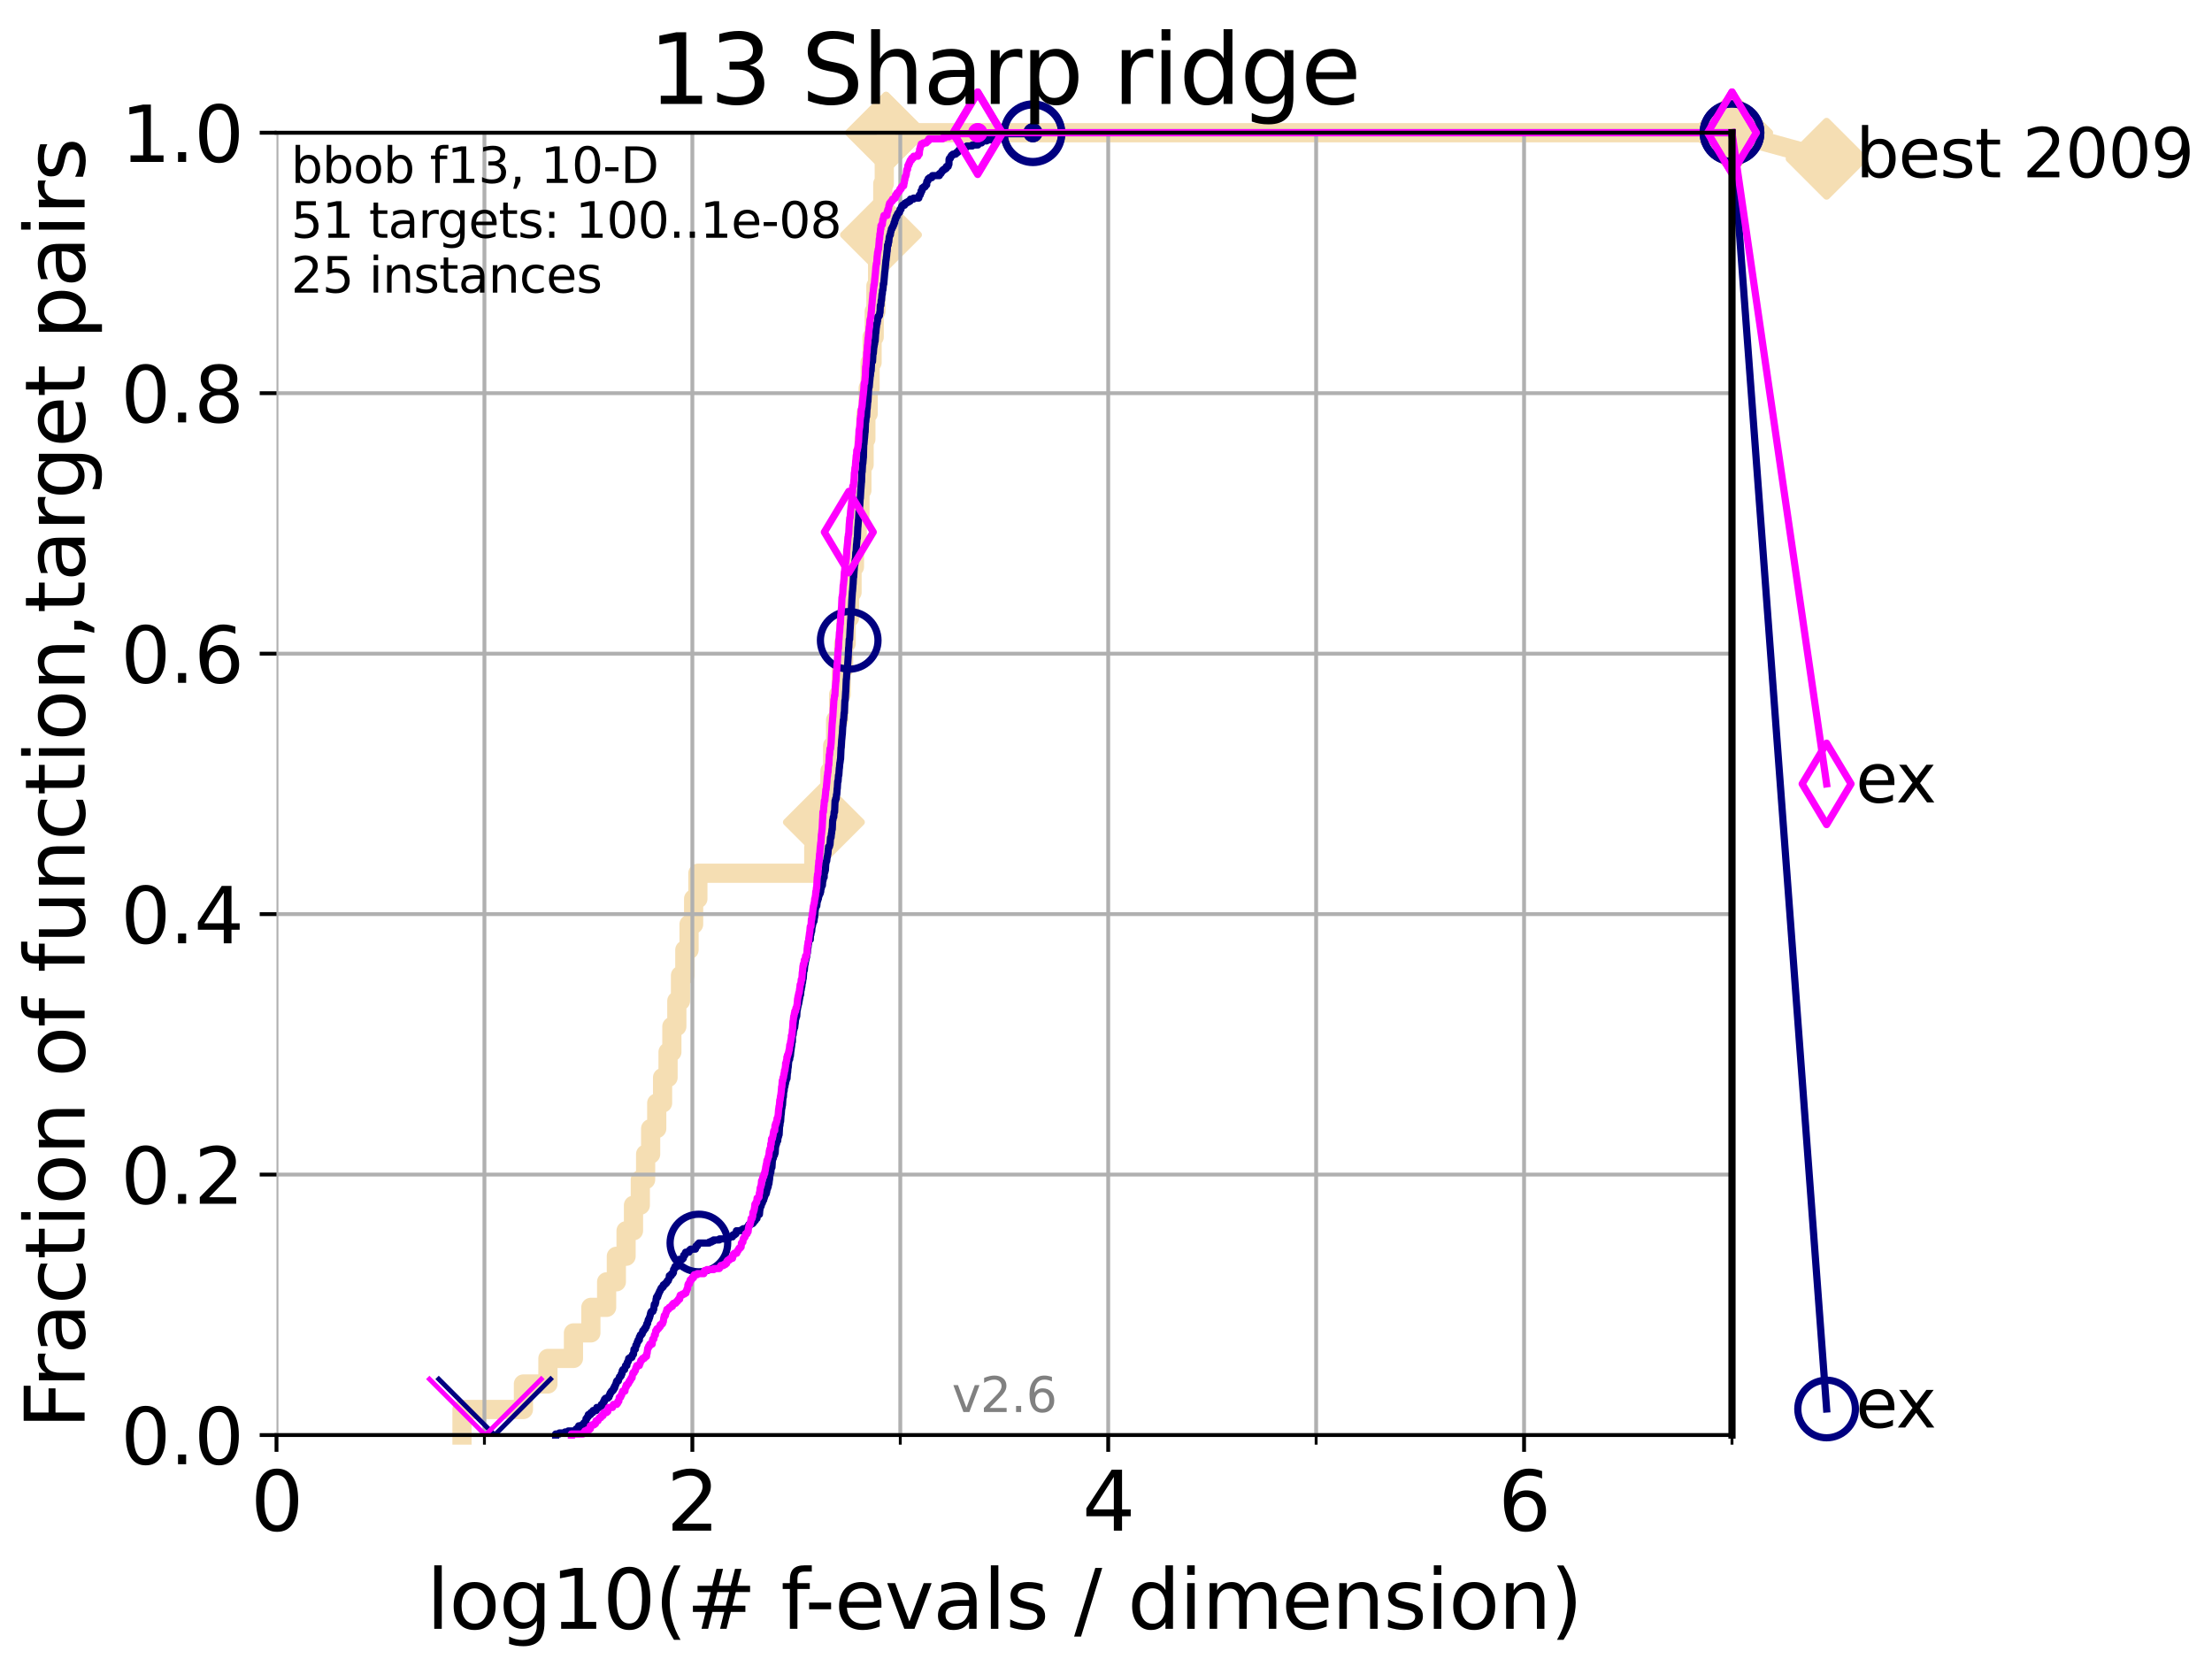 <?xml version="1.0" encoding="utf-8" standalone="no"?>
<!DOCTYPE svg PUBLIC "-//W3C//DTD SVG 1.1//EN"
  "http://www.w3.org/Graphics/SVG/1.1/DTD/svg11.dtd">
<svg xmlns:xlink="http://www.w3.org/1999/xlink" width="460.8pt" height="345.6pt" viewBox="0 0 460.8 345.6" xmlns="http://www.w3.org/2000/svg" version="1.1">
 <defs>
  <style type="text/css">*{stroke-linejoin: round; stroke-linecap: butt}</style>
 </defs>
 <g id="figure_1">
  <g id="patch_1">
   <path d="M 0 345.6 
L 460.8 345.6 
L 460.8 0 
L 0 0 
z
" style="fill: #ffffff"/>
  </g>
  <g id="axes_1">
   <g id="patch_2">
    <path d="M 57.6 298.944 
L 360.806 298.944 
L 360.806 27.648 
L 57.6 27.648 
z
" style="fill: #ffffff"/>
   </g>
   <g id="line2d_1">
    <path d="M 96.241 298.944 
L 96.241 293.624 
L 109.038 293.624 
L 109.038 288.305 
L 114.142 288.305 
L 114.142 282.985 
L 119.46 282.985 
L 119.46 277.666 
L 123.088 277.666 
L 123.088 272.346 
L 126.372 272.346 
L 126.372 267.027 
L 128.398 267.027 
L 128.398 261.707 
L 130.423 261.707 
L 130.423 256.388 
L 131.965 256.388 
L 131.965 251.068 
L 133.39 251.068 
L 133.39 245.749 
L 134.495 245.749 
L 134.495 240.429 
L 135.539 240.429 
L 135.539 235.11 
L 136.809 235.11 
L 136.809 229.79 
L 138.025 229.79 
L 138.025 224.471 
L 139.167 224.471 
L 139.167 219.151 
L 139.962 219.151 
L 139.962 213.832 
L 140.995 213.832 
L 140.995 208.512 
L 141.761 208.512 
L 141.761 203.192 
L 142.662 203.192 
L 142.662 197.873 
L 143.541 197.873 
L 143.541 192.553 
L 144.492 192.553 
L 144.492 187.234 
L 145.38 187.234 
L 145.38 181.914 
L 169.521 181.914 
L 169.521 176.595 
L 171.63 176.595 
L 171.63 171.275 
L 172.28 171.275 
L 172.28 165.956 
L 172.885 165.956 
L 172.885 160.636 
L 173.454 160.636 
L 173.454 155.317 
L 174.073 155.317 
L 174.073 149.997 
L 174.705 149.997 
L 174.705 144.678 
L 175.233 144.678 
L 175.233 139.358 
L 175.748 139.358 
L 175.748 134.039 
L 176.279 134.039 
L 176.279 128.719 
L 176.971 128.719 
L 176.971 123.4 
L 177.495 123.4 
L 177.495 118.08 
L 178.002 118.08 
L 178.002 112.76 
L 178.577 112.76 
L 178.577 107.441 
L 179.144 107.441 
L 179.144 102.121 
L 179.549 102.121 
L 179.549 96.802 
L 180.009 96.802 
L 180.009 91.482 
L 180.376 91.482 
L 180.376 86.163 
L 180.86 86.163 
L 180.86 80.843 
L 181.248 80.843 
L 181.248 75.524 
L 181.669 75.524 
L 181.669 70.204 
L 182.111 70.204 
L 182.111 64.885 
L 182.467 64.885 
L 182.467 59.565 
L 182.821 59.565 
L 182.821 54.246 
L 183.199 54.246 
L 183.199 48.926 
L 183.528 48.926 
L 183.528 43.607 
L 183.899 43.607 
L 183.899 38.287 
L 184.21 38.287 
L 184.21 32.968 
L 184.583 32.968 
L 184.583 27.648 
L 360.806 27.648 
" style="fill: none; stroke: #f5deb3; stroke-width: 4; stroke-linecap: square"/>
   </g>
   <g id="line2d_2">
    <defs>
     <path id="m1788013d2f" d="M -0 7.778 
L 7.778 0 
L 0 -7.778 
L -7.778 -0 
z
" style="stroke: #f5deb3; stroke-width: 1.5; stroke-linejoin: miter"/>
    </defs>
    <g>
     <use xlink:href="#m1788013d2f" x="171.63" y="171.275" style="fill: #f5deb3; stroke: #f5deb3; stroke-width: 1.5; stroke-linejoin: miter"/>
     <use xlink:href="#m1788013d2f" x="183.528" y="48.926" style="fill: #f5deb3; stroke: #f5deb3; stroke-width: 1.5; stroke-linejoin: miter"/>
     <use xlink:href="#m1788013d2f" x="184.583" y="27.648" style="fill: #f5deb3; stroke: #f5deb3; stroke-width: 1.5; stroke-linejoin: miter"/>
     <use xlink:href="#m1788013d2f" x="184.583" y="27.648" style="fill: #f5deb3; stroke: #f5deb3; stroke-width: 1.5; stroke-linejoin: miter"/>
     <use xlink:href="#m1788013d2f" x="360.806" y="27.648" style="fill: #f5deb3; stroke: #f5deb3; stroke-width: 1.5; stroke-linejoin: miter"/>
    </g>
   </g>
   <g id="line2d_3">
    <path style="fill: none; stroke: #f5deb3; stroke-width: 4; stroke-linecap: square"/>
    <g/>
   </g>
   <g id="line2d_4">
    <path d="M 360.806 27.648 
L 380.515 33.074 
" style="fill: none; stroke: #f5deb3; stroke-width: 4; stroke-linecap: square"/>
    <g>
     <use xlink:href="#m1788013d2f" x="360.806" y="27.648" style="fill: #f5deb3; stroke: #f5deb3; stroke-width: 1.5; stroke-linejoin: miter"/>
     <use xlink:href="#m1788013d2f" x="380.515" y="33.074" style="fill: #f5deb3; stroke: #f5deb3; stroke-width: 1.5; stroke-linejoin: miter"/>
    </g>
   </g>
   <g id="matplotlib.axis_1">
    <g id="xtick_1">
     <g id="line2d_5">
      <path d="M 57.6 298.944 
L 57.6 27.648 
" clip-path="url(#p9d45bfabcf)" style="fill: none; stroke: #b0b0b0; stroke-width: 0.8; stroke-linecap: square"/>
     </g>
     <g id="line2d_6">
      <defs>
       <path id="m926118cd92" d="M 0 0 
L 0 3.5 
" style="stroke: #000000; stroke-width: 0.8"/>
      </defs>
      <g>
       <use xlink:href="#m926118cd92" x="57.6" y="298.944" style="stroke: #000000; stroke-width: 0.8"/>
      </g>
     </g>
     <g id="text_1">
      <!-- 0 -->
      <g transform="translate(52.192 318.861)scale(0.17 -0.17)">
       <defs>
        <path id="DejaVuSans-30" d="M 2034 4250 
Q 1547 4250 1301 3770 
Q 1056 3291 1056 2328 
Q 1056 1369 1301 889 
Q 1547 409 2034 409 
Q 2525 409 2770 889 
Q 3016 1369 3016 2328 
Q 3016 3291 2770 3770 
Q 2525 4250 2034 4250 
z
M 2034 4750 
Q 2819 4750 3233 4129 
Q 3647 3509 3647 2328 
Q 3647 1150 3233 529 
Q 2819 -91 2034 -91 
Q 1250 -91 836 529 
Q 422 1150 422 2328 
Q 422 3509 836 4129 
Q 1250 4750 2034 4750 
z
" transform="scale(0.016)"/>
       </defs>
       <use xlink:href="#DejaVuSans-30"/>
      </g>
     </g>
    </g>
    <g id="xtick_2">
     <g id="line2d_7">
      <path d="M 144.23 298.944 
L 144.23 27.648 
" clip-path="url(#p9d45bfabcf)" style="fill: none; stroke: #b0b0b0; stroke-width: 0.8; stroke-linecap: square"/>
     </g>
     <g id="line2d_8">
      <g>
       <use xlink:href="#m926118cd92" x="144.23" y="298.944" style="stroke: #000000; stroke-width: 0.8"/>
      </g>
     </g>
     <g id="text_2">
      <!-- 2 -->
      <g transform="translate(138.822 318.861)scale(0.17 -0.17)">
       <defs>
        <path id="DejaVuSans-32" d="M 1228 531 
L 3431 531 
L 3431 0 
L 469 0 
L 469 531 
Q 828 903 1448 1529 
Q 2069 2156 2228 2338 
Q 2531 2678 2651 2914 
Q 2772 3150 2772 3378 
Q 2772 3750 2511 3984 
Q 2250 4219 1831 4219 
Q 1534 4219 1204 4116 
Q 875 4013 500 3803 
L 500 4441 
Q 881 4594 1212 4672 
Q 1544 4750 1819 4750 
Q 2544 4750 2975 4387 
Q 3406 4025 3406 3419 
Q 3406 3131 3298 2873 
Q 3191 2616 2906 2266 
Q 2828 2175 2409 1742 
Q 1991 1309 1228 531 
z
" transform="scale(0.016)"/>
       </defs>
       <use xlink:href="#DejaVuSans-32"/>
      </g>
     </g>
    </g>
    <g id="xtick_3">
     <g id="line2d_9">
      <path d="M 230.861 298.944 
L 230.861 27.648 
" clip-path="url(#p9d45bfabcf)" style="fill: none; stroke: #b0b0b0; stroke-width: 0.8; stroke-linecap: square"/>
     </g>
     <g id="line2d_10">
      <g>
       <use xlink:href="#m926118cd92" x="230.861" y="298.944" style="stroke: #000000; stroke-width: 0.8"/>
      </g>
     </g>
     <g id="text_3">
      <!-- 4 -->
      <g transform="translate(225.453 318.861)scale(0.17 -0.17)">
       <defs>
        <path id="DejaVuSans-34" d="M 2419 4116 
L 825 1625 
L 2419 1625 
L 2419 4116 
z
M 2253 4666 
L 3047 4666 
L 3047 1625 
L 3713 1625 
L 3713 1100 
L 3047 1100 
L 3047 0 
L 2419 0 
L 2419 1100 
L 313 1100 
L 313 1709 
L 2253 4666 
z
" transform="scale(0.016)"/>
       </defs>
       <use xlink:href="#DejaVuSans-34"/>
      </g>
     </g>
    </g>
    <g id="xtick_4">
     <g id="line2d_11">
      <path d="M 317.491 298.944 
L 317.491 27.648 
" clip-path="url(#p9d45bfabcf)" style="fill: none; stroke: #b0b0b0; stroke-width: 0.8; stroke-linecap: square"/>
     </g>
     <g id="line2d_12">
      <g>
       <use xlink:href="#m926118cd92" x="317.491" y="298.944" style="stroke: #000000; stroke-width: 0.8"/>
      </g>
     </g>
     <g id="text_4">
      <!-- 6 -->
      <g transform="translate(312.083 318.861)scale(0.17 -0.17)">
       <defs>
        <path id="DejaVuSans-36" d="M 2113 2584 
Q 1688 2584 1439 2293 
Q 1191 2003 1191 1497 
Q 1191 994 1439 701 
Q 1688 409 2113 409 
Q 2538 409 2786 701 
Q 3034 994 3034 1497 
Q 3034 2003 2786 2293 
Q 2538 2584 2113 2584 
z
M 3366 4563 
L 3366 3988 
Q 3128 4100 2886 4159 
Q 2644 4219 2406 4219 
Q 1781 4219 1451 3797 
Q 1122 3375 1075 2522 
Q 1259 2794 1537 2939 
Q 1816 3084 2150 3084 
Q 2853 3084 3261 2657 
Q 3669 2231 3669 1497 
Q 3669 778 3244 343 
Q 2819 -91 2113 -91 
Q 1303 -91 875 529 
Q 447 1150 447 2328 
Q 447 3434 972 4092 
Q 1497 4750 2381 4750 
Q 2619 4750 2861 4703 
Q 3103 4656 3366 4563 
z
" transform="scale(0.016)"/>
       </defs>
       <use xlink:href="#DejaVuSans-36"/>
      </g>
     </g>
    </g>
    <g id="xtick_5">
     <g id="line2d_13">
      <path d="M 100.915 298.944 
L 100.915 27.648 
" clip-path="url(#p9d45bfabcf)" style="fill: none; stroke: #b0b0b0; stroke-width: 0.8; stroke-linecap: square"/>
     </g>
     <g id="line2d_14">
      <defs>
       <path id="mfe2fe5b513" d="M 0 0 
L 0 2 
" style="stroke: #000000; stroke-width: 0.6"/>
      </defs>
      <g>
       <use xlink:href="#mfe2fe5b513" x="100.915" y="298.944" style="stroke: #000000; stroke-width: 0.6"/>
      </g>
     </g>
    </g>
    <g id="xtick_6">
     <g id="line2d_15">
      <path d="M 187.546 298.944 
L 187.546 27.648 
" clip-path="url(#p9d45bfabcf)" style="fill: none; stroke: #b0b0b0; stroke-width: 0.8; stroke-linecap: square"/>
     </g>
     <g id="line2d_16">
      <g>
       <use xlink:href="#mfe2fe5b513" x="187.546" y="298.944" style="stroke: #000000; stroke-width: 0.6"/>
      </g>
     </g>
    </g>
    <g id="xtick_7">
     <g id="line2d_17">
      <path d="M 274.176 298.944 
L 274.176 27.648 
" clip-path="url(#p9d45bfabcf)" style="fill: none; stroke: #b0b0b0; stroke-width: 0.8; stroke-linecap: square"/>
     </g>
     <g id="line2d_18">
      <g>
       <use xlink:href="#mfe2fe5b513" x="274.176" y="298.944" style="stroke: #000000; stroke-width: 0.6"/>
      </g>
     </g>
    </g>
    <g id="xtick_8">
     <g id="line2d_19">
      <path d="M 360.806 298.944 
L 360.806 27.648 
" clip-path="url(#p9d45bfabcf)" style="fill: none; stroke: #b0b0b0; stroke-width: 0.8; stroke-linecap: square"/>
     </g>
     <g id="line2d_20">
      <g>
       <use xlink:href="#mfe2fe5b513" x="360.806" y="298.944" style="stroke: #000000; stroke-width: 0.6"/>
      </g>
     </g>
    </g>
    <g id="text_5">
     <!-- log10(# f-evals / dimension) -->
     <g transform="translate(88.823 339.314)scale(0.17 -0.17)">
      <defs>
       <path id="DejaVuSans-6c" d="M 603 4863 
L 1178 4863 
L 1178 0 
L 603 0 
L 603 4863 
z
" transform="scale(0.016)"/>
       <path id="DejaVuSans-6f" d="M 1959 3097 
Q 1497 3097 1228 2736 
Q 959 2375 959 1747 
Q 959 1119 1226 758 
Q 1494 397 1959 397 
Q 2419 397 2687 759 
Q 2956 1122 2956 1747 
Q 2956 2369 2687 2733 
Q 2419 3097 1959 3097 
z
M 1959 3584 
Q 2709 3584 3137 3096 
Q 3566 2609 3566 1747 
Q 3566 888 3137 398 
Q 2709 -91 1959 -91 
Q 1206 -91 779 398 
Q 353 888 353 1747 
Q 353 2609 779 3096 
Q 1206 3584 1959 3584 
z
" transform="scale(0.016)"/>
       <path id="DejaVuSans-67" d="M 2906 1791 
Q 2906 2416 2648 2759 
Q 2391 3103 1925 3103 
Q 1463 3103 1205 2759 
Q 947 2416 947 1791 
Q 947 1169 1205 825 
Q 1463 481 1925 481 
Q 2391 481 2648 825 
Q 2906 1169 2906 1791 
z
M 3481 434 
Q 3481 -459 3084 -895 
Q 2688 -1331 1869 -1331 
Q 1566 -1331 1297 -1286 
Q 1028 -1241 775 -1147 
L 775 -588 
Q 1028 -725 1275 -790 
Q 1522 -856 1778 -856 
Q 2344 -856 2625 -561 
Q 2906 -266 2906 331 
L 2906 616 
Q 2728 306 2450 153 
Q 2172 0 1784 0 
Q 1141 0 747 490 
Q 353 981 353 1791 
Q 353 2603 747 3093 
Q 1141 3584 1784 3584 
Q 2172 3584 2450 3431 
Q 2728 3278 2906 2969 
L 2906 3500 
L 3481 3500 
L 3481 434 
z
" transform="scale(0.016)"/>
       <path id="DejaVuSans-31" d="M 794 531 
L 1825 531 
L 1825 4091 
L 703 3866 
L 703 4441 
L 1819 4666 
L 2450 4666 
L 2450 531 
L 3481 531 
L 3481 0 
L 794 0 
L 794 531 
z
" transform="scale(0.016)"/>
       <path id="DejaVuSans-28" d="M 1984 4856 
Q 1566 4138 1362 3434 
Q 1159 2731 1159 2009 
Q 1159 1288 1364 580 
Q 1569 -128 1984 -844 
L 1484 -844 
Q 1016 -109 783 600 
Q 550 1309 550 2009 
Q 550 2706 781 3412 
Q 1013 4119 1484 4856 
L 1984 4856 
z
" transform="scale(0.016)"/>
       <path id="DejaVuSans-23" d="M 3272 2816 
L 2363 2816 
L 2100 1772 
L 3016 1772 
L 3272 2816 
z
M 2803 4594 
L 2478 3297 
L 3391 3297 
L 3719 4594 
L 4219 4594 
L 3897 3297 
L 4872 3297 
L 4872 2816 
L 3775 2816 
L 3519 1772 
L 4513 1772 
L 4513 1294 
L 3397 1294 
L 3072 0 
L 2572 0 
L 2894 1294 
L 1978 1294 
L 1656 0 
L 1153 0 
L 1478 1294 
L 494 1294 
L 494 1772 
L 1594 1772 
L 1856 2816 
L 850 2816 
L 850 3297 
L 1978 3297 
L 2297 4594 
L 2803 4594 
z
" transform="scale(0.016)"/>
       <path id="DejaVuSans-20" transform="scale(0.016)"/>
       <path id="DejaVuSans-66" d="M 2375 4863 
L 2375 4384 
L 1825 4384 
Q 1516 4384 1395 4259 
Q 1275 4134 1275 3809 
L 1275 3500 
L 2222 3500 
L 2222 3053 
L 1275 3053 
L 1275 0 
L 697 0 
L 697 3053 
L 147 3053 
L 147 3500 
L 697 3500 
L 697 3744 
Q 697 4328 969 4595 
Q 1241 4863 1831 4863 
L 2375 4863 
z
" transform="scale(0.016)"/>
       <path id="DejaVuSans-2d" d="M 313 2009 
L 1997 2009 
L 1997 1497 
L 313 1497 
L 313 2009 
z
" transform="scale(0.016)"/>
       <path id="DejaVuSans-65" d="M 3597 1894 
L 3597 1613 
L 953 1613 
Q 991 1019 1311 708 
Q 1631 397 2203 397 
Q 2534 397 2845 478 
Q 3156 559 3463 722 
L 3463 178 
Q 3153 47 2828 -22 
Q 2503 -91 2169 -91 
Q 1331 -91 842 396 
Q 353 884 353 1716 
Q 353 2575 817 3079 
Q 1281 3584 2069 3584 
Q 2775 3584 3186 3129 
Q 3597 2675 3597 1894 
z
M 3022 2063 
Q 3016 2534 2758 2815 
Q 2500 3097 2075 3097 
Q 1594 3097 1305 2825 
Q 1016 2553 972 2059 
L 3022 2063 
z
" transform="scale(0.016)"/>
       <path id="DejaVuSans-76" d="M 191 3500 
L 800 3500 
L 1894 563 
L 2988 3500 
L 3597 3500 
L 2284 0 
L 1503 0 
L 191 3500 
z
" transform="scale(0.016)"/>
       <path id="DejaVuSans-61" d="M 2194 1759 
Q 1497 1759 1228 1600 
Q 959 1441 959 1056 
Q 959 750 1161 570 
Q 1363 391 1709 391 
Q 2188 391 2477 730 
Q 2766 1069 2766 1631 
L 2766 1759 
L 2194 1759 
z
M 3341 1997 
L 3341 0 
L 2766 0 
L 2766 531 
Q 2569 213 2275 61 
Q 1981 -91 1556 -91 
Q 1019 -91 701 211 
Q 384 513 384 1019 
Q 384 1609 779 1909 
Q 1175 2209 1959 2209 
L 2766 2209 
L 2766 2266 
Q 2766 2663 2505 2880 
Q 2244 3097 1772 3097 
Q 1472 3097 1187 3025 
Q 903 2953 641 2809 
L 641 3341 
Q 956 3463 1253 3523 
Q 1550 3584 1831 3584 
Q 2591 3584 2966 3190 
Q 3341 2797 3341 1997 
z
" transform="scale(0.016)"/>
       <path id="DejaVuSans-73" d="M 2834 3397 
L 2834 2853 
Q 2591 2978 2328 3040 
Q 2066 3103 1784 3103 
Q 1356 3103 1142 2972 
Q 928 2841 928 2578 
Q 928 2378 1081 2264 
Q 1234 2150 1697 2047 
L 1894 2003 
Q 2506 1872 2764 1633 
Q 3022 1394 3022 966 
Q 3022 478 2636 193 
Q 2250 -91 1575 -91 
Q 1294 -91 989 -36 
Q 684 19 347 128 
L 347 722 
Q 666 556 975 473 
Q 1284 391 1588 391 
Q 1994 391 2212 530 
Q 2431 669 2431 922 
Q 2431 1156 2273 1281 
Q 2116 1406 1581 1522 
L 1381 1569 
Q 847 1681 609 1914 
Q 372 2147 372 2553 
Q 372 3047 722 3315 
Q 1072 3584 1716 3584 
Q 2034 3584 2315 3537 
Q 2597 3491 2834 3397 
z
" transform="scale(0.016)"/>
       <path id="DejaVuSans-2f" d="M 1625 4666 
L 2156 4666 
L 531 -594 
L 0 -594 
L 1625 4666 
z
" transform="scale(0.016)"/>
       <path id="DejaVuSans-64" d="M 2906 2969 
L 2906 4863 
L 3481 4863 
L 3481 0 
L 2906 0 
L 2906 525 
Q 2725 213 2448 61 
Q 2172 -91 1784 -91 
Q 1150 -91 751 415 
Q 353 922 353 1747 
Q 353 2572 751 3078 
Q 1150 3584 1784 3584 
Q 2172 3584 2448 3432 
Q 2725 3281 2906 2969 
z
M 947 1747 
Q 947 1113 1208 752 
Q 1469 391 1925 391 
Q 2381 391 2643 752 
Q 2906 1113 2906 1747 
Q 2906 2381 2643 2742 
Q 2381 3103 1925 3103 
Q 1469 3103 1208 2742 
Q 947 2381 947 1747 
z
" transform="scale(0.016)"/>
       <path id="DejaVuSans-69" d="M 603 3500 
L 1178 3500 
L 1178 0 
L 603 0 
L 603 3500 
z
M 603 4863 
L 1178 4863 
L 1178 4134 
L 603 4134 
L 603 4863 
z
" transform="scale(0.016)"/>
       <path id="DejaVuSans-6d" d="M 3328 2828 
Q 3544 3216 3844 3400 
Q 4144 3584 4550 3584 
Q 5097 3584 5394 3201 
Q 5691 2819 5691 2113 
L 5691 0 
L 5113 0 
L 5113 2094 
Q 5113 2597 4934 2840 
Q 4756 3084 4391 3084 
Q 3944 3084 3684 2787 
Q 3425 2491 3425 1978 
L 3425 0 
L 2847 0 
L 2847 2094 
Q 2847 2600 2669 2842 
Q 2491 3084 2119 3084 
Q 1678 3084 1418 2786 
Q 1159 2488 1159 1978 
L 1159 0 
L 581 0 
L 581 3500 
L 1159 3500 
L 1159 2956 
Q 1356 3278 1631 3431 
Q 1906 3584 2284 3584 
Q 2666 3584 2933 3390 
Q 3200 3197 3328 2828 
z
" transform="scale(0.016)"/>
       <path id="DejaVuSans-6e" d="M 3513 2113 
L 3513 0 
L 2938 0 
L 2938 2094 
Q 2938 2591 2744 2837 
Q 2550 3084 2163 3084 
Q 1697 3084 1428 2787 
Q 1159 2491 1159 1978 
L 1159 0 
L 581 0 
L 581 3500 
L 1159 3500 
L 1159 2956 
Q 1366 3272 1645 3428 
Q 1925 3584 2291 3584 
Q 2894 3584 3203 3211 
Q 3513 2838 3513 2113 
z
" transform="scale(0.016)"/>
       <path id="DejaVuSans-29" d="M 513 4856 
L 1013 4856 
Q 1481 4119 1714 3412 
Q 1947 2706 1947 2009 
Q 1947 1309 1714 600 
Q 1481 -109 1013 -844 
L 513 -844 
Q 928 -128 1133 580 
Q 1338 1288 1338 2009 
Q 1338 2731 1133 3434 
Q 928 4138 513 4856 
z
" transform="scale(0.016)"/>
      </defs>
      <use xlink:href="#DejaVuSans-6c"/>
      <use xlink:href="#DejaVuSans-6f" x="27.783"/>
      <use xlink:href="#DejaVuSans-67" x="88.965"/>
      <use xlink:href="#DejaVuSans-31" x="152.441"/>
      <use xlink:href="#DejaVuSans-30" x="216.064"/>
      <use xlink:href="#DejaVuSans-28" x="279.688"/>
      <use xlink:href="#DejaVuSans-23" x="318.701"/>
      <use xlink:href="#DejaVuSans-20" x="402.49"/>
      <use xlink:href="#DejaVuSans-66" x="434.277"/>
      <use xlink:href="#DejaVuSans-2d" x="463.982"/>
      <use xlink:href="#DejaVuSans-65" x="500.066"/>
      <use xlink:href="#DejaVuSans-76" x="561.59"/>
      <use xlink:href="#DejaVuSans-61" x="620.77"/>
      <use xlink:href="#DejaVuSans-6c" x="682.049"/>
      <use xlink:href="#DejaVuSans-73" x="709.832"/>
      <use xlink:href="#DejaVuSans-20" x="761.932"/>
      <use xlink:href="#DejaVuSans-2f" x="793.719"/>
      <use xlink:href="#DejaVuSans-20" x="827.41"/>
      <use xlink:href="#DejaVuSans-64" x="859.197"/>
      <use xlink:href="#DejaVuSans-69" x="922.674"/>
      <use xlink:href="#DejaVuSans-6d" x="950.457"/>
      <use xlink:href="#DejaVuSans-65" x="1047.869"/>
      <use xlink:href="#DejaVuSans-6e" x="1109.393"/>
      <use xlink:href="#DejaVuSans-73" x="1172.771"/>
      <use xlink:href="#DejaVuSans-69" x="1224.871"/>
      <use xlink:href="#DejaVuSans-6f" x="1252.654"/>
      <use xlink:href="#DejaVuSans-6e" x="1313.836"/>
      <use xlink:href="#DejaVuSans-29" x="1377.215"/>
     </g>
    </g>
   </g>
   <g id="matplotlib.axis_2">
    <g id="ytick_1">
     <g id="line2d_21">
      <path d="M 57.6 298.944 
L 360.806 298.944 
" clip-path="url(#p9d45bfabcf)" style="fill: none; stroke: #b0b0b0; stroke-width: 0.8; stroke-linecap: square"/>
     </g>
     <g id="line2d_22">
      <defs>
       <path id="m128e43b4af" d="M 0 0 
L -3.5 0 
" style="stroke: #000000; stroke-width: 0.8"/>
      </defs>
      <g>
       <use xlink:href="#m128e43b4af" x="57.6" y="298.944" style="stroke: #000000; stroke-width: 0.8"/>
      </g>
     </g>
     <g id="text_6">
      <!-- 0.0 -->
      <g transform="translate(25.155 305.023)scale(0.16 -0.16)">
       <defs>
        <path id="DejaVuSans-2e" d="M 684 794 
L 1344 794 
L 1344 0 
L 684 0 
L 684 794 
z
" transform="scale(0.016)"/>
       </defs>
       <use xlink:href="#DejaVuSans-30"/>
       <use xlink:href="#DejaVuSans-2e" x="63.623"/>
       <use xlink:href="#DejaVuSans-30" x="95.41"/>
      </g>
     </g>
    </g>
    <g id="ytick_2">
     <g id="line2d_23">
      <path d="M 57.6 244.685 
L 360.806 244.685 
" clip-path="url(#p9d45bfabcf)" style="fill: none; stroke: #b0b0b0; stroke-width: 0.8; stroke-linecap: square"/>
     </g>
     <g id="line2d_24">
      <g>
       <use xlink:href="#m128e43b4af" x="57.6" y="244.685" style="stroke: #000000; stroke-width: 0.8"/>
      </g>
     </g>
     <g id="text_7">
      <!-- 0.2 -->
      <g transform="translate(25.155 250.764)scale(0.16 -0.16)">
       <use xlink:href="#DejaVuSans-30"/>
       <use xlink:href="#DejaVuSans-2e" x="63.623"/>
       <use xlink:href="#DejaVuSans-32" x="95.41"/>
      </g>
     </g>
    </g>
    <g id="ytick_3">
     <g id="line2d_25">
      <path d="M 57.6 190.426 
L 360.806 190.426 
" clip-path="url(#p9d45bfabcf)" style="fill: none; stroke: #b0b0b0; stroke-width: 0.8; stroke-linecap: square"/>
     </g>
     <g id="line2d_26">
      <g>
       <use xlink:href="#m128e43b4af" x="57.6" y="190.426" style="stroke: #000000; stroke-width: 0.8"/>
      </g>
     </g>
     <g id="text_8">
      <!-- 0.4 -->
      <g transform="translate(25.155 196.504)scale(0.16 -0.16)">
       <use xlink:href="#DejaVuSans-30"/>
       <use xlink:href="#DejaVuSans-2e" x="63.623"/>
       <use xlink:href="#DejaVuSans-34" x="95.41"/>
      </g>
     </g>
    </g>
    <g id="ytick_4">
     <g id="line2d_27">
      <path d="M 57.6 136.166 
L 360.806 136.166 
" clip-path="url(#p9d45bfabcf)" style="fill: none; stroke: #b0b0b0; stroke-width: 0.8; stroke-linecap: square"/>
     </g>
     <g id="line2d_28">
      <g>
       <use xlink:href="#m128e43b4af" x="57.6" y="136.166" style="stroke: #000000; stroke-width: 0.8"/>
      </g>
     </g>
     <g id="text_9">
      <!-- 0.6 -->
      <g transform="translate(25.155 142.245)scale(0.16 -0.16)">
       <use xlink:href="#DejaVuSans-30"/>
       <use xlink:href="#DejaVuSans-2e" x="63.623"/>
       <use xlink:href="#DejaVuSans-36" x="95.41"/>
      </g>
     </g>
    </g>
    <g id="ytick_5">
     <g id="line2d_29">
      <path d="M 57.6 81.907 
L 360.806 81.907 
" clip-path="url(#p9d45bfabcf)" style="fill: none; stroke: #b0b0b0; stroke-width: 0.8; stroke-linecap: square"/>
     </g>
     <g id="line2d_30">
      <g>
       <use xlink:href="#m128e43b4af" x="57.6" y="81.907" style="stroke: #000000; stroke-width: 0.8"/>
      </g>
     </g>
     <g id="text_10">
      <!-- 0.8 -->
      <g transform="translate(25.155 87.986)scale(0.16 -0.16)">
       <defs>
        <path id="DejaVuSans-38" d="M 2034 2216 
Q 1584 2216 1326 1975 
Q 1069 1734 1069 1313 
Q 1069 891 1326 650 
Q 1584 409 2034 409 
Q 2484 409 2743 651 
Q 3003 894 3003 1313 
Q 3003 1734 2745 1975 
Q 2488 2216 2034 2216 
z
M 1403 2484 
Q 997 2584 770 2862 
Q 544 3141 544 3541 
Q 544 4100 942 4425 
Q 1341 4750 2034 4750 
Q 2731 4750 3128 4425 
Q 3525 4100 3525 3541 
Q 3525 3141 3298 2862 
Q 3072 2584 2669 2484 
Q 3125 2378 3379 2068 
Q 3634 1759 3634 1313 
Q 3634 634 3220 271 
Q 2806 -91 2034 -91 
Q 1263 -91 848 271 
Q 434 634 434 1313 
Q 434 1759 690 2068 
Q 947 2378 1403 2484 
z
M 1172 3481 
Q 1172 3119 1398 2916 
Q 1625 2713 2034 2713 
Q 2441 2713 2670 2916 
Q 2900 3119 2900 3481 
Q 2900 3844 2670 4047 
Q 2441 4250 2034 4250 
Q 1625 4250 1398 4047 
Q 1172 3844 1172 3481 
z
" transform="scale(0.016)"/>
       </defs>
       <use xlink:href="#DejaVuSans-30"/>
       <use xlink:href="#DejaVuSans-2e" x="63.623"/>
       <use xlink:href="#DejaVuSans-38" x="95.41"/>
      </g>
     </g>
    </g>
    <g id="ytick_6">
     <g id="line2d_31">
      <path d="M 57.6 27.648 
L 360.806 27.648 
" clip-path="url(#p9d45bfabcf)" style="fill: none; stroke: #b0b0b0; stroke-width: 0.8; stroke-linecap: square"/>
     </g>
     <g id="line2d_32">
      <g>
       <use xlink:href="#m128e43b4af" x="57.6" y="27.648" style="stroke: #000000; stroke-width: 0.8"/>
      </g>
     </g>
     <g id="text_11">
      <!-- 1.0 -->
      <g transform="translate(25.155 33.727)scale(0.16 -0.16)">
       <use xlink:href="#DejaVuSans-31"/>
       <use xlink:href="#DejaVuSans-2e" x="63.623"/>
       <use xlink:href="#DejaVuSans-30" x="95.41"/>
      </g>
     </g>
    </g>
    <g id="text_12">
     <!-- Fraction of function,target pairs -->
     <g transform="translate(17.62 297.681)rotate(-90)scale(0.17 -0.17)">
      <defs>
       <path id="DejaVuSans-46" d="M 628 4666 
L 3309 4666 
L 3309 4134 
L 1259 4134 
L 1259 2759 
L 3109 2759 
L 3109 2228 
L 1259 2228 
L 1259 0 
L 628 0 
L 628 4666 
z
" transform="scale(0.016)"/>
       <path id="DejaVuSans-72" d="M 2631 2963 
Q 2534 3019 2420 3045 
Q 2306 3072 2169 3072 
Q 1681 3072 1420 2755 
Q 1159 2438 1159 1844 
L 1159 0 
L 581 0 
L 581 3500 
L 1159 3500 
L 1159 2956 
Q 1341 3275 1631 3429 
Q 1922 3584 2338 3584 
Q 2397 3584 2469 3576 
Q 2541 3569 2628 3553 
L 2631 2963 
z
" transform="scale(0.016)"/>
       <path id="DejaVuSans-63" d="M 3122 3366 
L 3122 2828 
Q 2878 2963 2633 3030 
Q 2388 3097 2138 3097 
Q 1578 3097 1268 2742 
Q 959 2388 959 1747 
Q 959 1106 1268 751 
Q 1578 397 2138 397 
Q 2388 397 2633 464 
Q 2878 531 3122 666 
L 3122 134 
Q 2881 22 2623 -34 
Q 2366 -91 2075 -91 
Q 1284 -91 818 406 
Q 353 903 353 1747 
Q 353 2603 823 3093 
Q 1294 3584 2113 3584 
Q 2378 3584 2631 3529 
Q 2884 3475 3122 3366 
z
" transform="scale(0.016)"/>
       <path id="DejaVuSans-74" d="M 1172 4494 
L 1172 3500 
L 2356 3500 
L 2356 3053 
L 1172 3053 
L 1172 1153 
Q 1172 725 1289 603 
Q 1406 481 1766 481 
L 2356 481 
L 2356 0 
L 1766 0 
Q 1100 0 847 248 
Q 594 497 594 1153 
L 594 3053 
L 172 3053 
L 172 3500 
L 594 3500 
L 594 4494 
L 1172 4494 
z
" transform="scale(0.016)"/>
       <path id="DejaVuSans-75" d="M 544 1381 
L 544 3500 
L 1119 3500 
L 1119 1403 
Q 1119 906 1312 657 
Q 1506 409 1894 409 
Q 2359 409 2629 706 
Q 2900 1003 2900 1516 
L 2900 3500 
L 3475 3500 
L 3475 0 
L 2900 0 
L 2900 538 
Q 2691 219 2414 64 
Q 2138 -91 1772 -91 
Q 1169 -91 856 284 
Q 544 659 544 1381 
z
M 1991 3584 
L 1991 3584 
z
" transform="scale(0.016)"/>
       <path id="DejaVuSans-2c" d="M 750 794 
L 1409 794 
L 1409 256 
L 897 -744 
L 494 -744 
L 750 256 
L 750 794 
z
" transform="scale(0.016)"/>
       <path id="DejaVuSans-70" d="M 1159 525 
L 1159 -1331 
L 581 -1331 
L 581 3500 
L 1159 3500 
L 1159 2969 
Q 1341 3281 1617 3432 
Q 1894 3584 2278 3584 
Q 2916 3584 3314 3078 
Q 3713 2572 3713 1747 
Q 3713 922 3314 415 
Q 2916 -91 2278 -91 
Q 1894 -91 1617 61 
Q 1341 213 1159 525 
z
M 3116 1747 
Q 3116 2381 2855 2742 
Q 2594 3103 2138 3103 
Q 1681 3103 1420 2742 
Q 1159 2381 1159 1747 
Q 1159 1113 1420 752 
Q 1681 391 2138 391 
Q 2594 391 2855 752 
Q 3116 1113 3116 1747 
z
" transform="scale(0.016)"/>
      </defs>
      <use xlink:href="#DejaVuSans-46"/>
      <use xlink:href="#DejaVuSans-72" x="50.27"/>
      <use xlink:href="#DejaVuSans-61" x="91.383"/>
      <use xlink:href="#DejaVuSans-63" x="152.662"/>
      <use xlink:href="#DejaVuSans-74" x="207.643"/>
      <use xlink:href="#DejaVuSans-69" x="246.852"/>
      <use xlink:href="#DejaVuSans-6f" x="274.635"/>
      <use xlink:href="#DejaVuSans-6e" x="335.816"/>
      <use xlink:href="#DejaVuSans-20" x="399.195"/>
      <use xlink:href="#DejaVuSans-6f" x="430.982"/>
      <use xlink:href="#DejaVuSans-66" x="492.164"/>
      <use xlink:href="#DejaVuSans-20" x="527.369"/>
      <use xlink:href="#DejaVuSans-66" x="559.156"/>
      <use xlink:href="#DejaVuSans-75" x="594.361"/>
      <use xlink:href="#DejaVuSans-6e" x="657.74"/>
      <use xlink:href="#DejaVuSans-63" x="721.119"/>
      <use xlink:href="#DejaVuSans-74" x="776.1"/>
      <use xlink:href="#DejaVuSans-69" x="815.309"/>
      <use xlink:href="#DejaVuSans-6f" x="843.092"/>
      <use xlink:href="#DejaVuSans-6e" x="904.273"/>
      <use xlink:href="#DejaVuSans-2c" x="967.652"/>
      <use xlink:href="#DejaVuSans-74" x="999.439"/>
      <use xlink:href="#DejaVuSans-61" x="1038.648"/>
      <use xlink:href="#DejaVuSans-72" x="1099.928"/>
      <use xlink:href="#DejaVuSans-67" x="1139.291"/>
      <use xlink:href="#DejaVuSans-65" x="1202.768"/>
      <use xlink:href="#DejaVuSans-74" x="1264.291"/>
      <use xlink:href="#DejaVuSans-20" x="1303.5"/>
      <use xlink:href="#DejaVuSans-70" x="1335.287"/>
      <use xlink:href="#DejaVuSans-61" x="1398.764"/>
      <use xlink:href="#DejaVuSans-69" x="1460.043"/>
      <use xlink:href="#DejaVuSans-72" x="1487.826"/>
      <use xlink:href="#DejaVuSans-73" x="1528.939"/>
     </g>
    </g>
   </g>
   <g id="line2d_33">
    <defs>
     <path id="mb7cda76eae" d="M 0 1.5 
C 0.398 1.5 0.779 1.342 1.061 1.061 
C 1.342 0.779 1.5 0.398 1.5 0 
C 1.5 -0.398 1.342 -0.779 1.061 -1.061 
C 0.779 -1.342 0.398 -1.5 0 -1.5 
C -0.398 -1.5 -0.779 -1.342 -1.061 -1.061 
C -1.342 -0.779 -1.5 -0.398 -1.5 0 
C -1.5 0.398 -1.342 0.779 -1.061 1.061 
C -0.779 1.342 -0.398 1.5 0 1.5 
z
" style="stroke: #f5deb3"/>
    </defs>
    <g>
     <use xlink:href="#mb7cda76eae" x="184.583" y="27.648" style="fill: #f5deb3; stroke: #f5deb3"/>
     <use xlink:href="#mb7cda76eae" x="184.583" y="27.648" style="fill: #f5deb3; stroke: #f5deb3"/>
    </g>
   </g>
   <g id="line2d_34">
    <defs>
     <path id="mf2d5a2ac67" d="M 0 1.5 
C 0.398 1.5 0.779 1.342 1.061 1.061 
C 1.342 0.779 1.5 0.398 1.5 0 
C 1.5 -0.398 1.342 -0.779 1.061 -1.061 
C 0.779 -1.342 0.398 -1.5 0 -1.5 
C -0.398 -1.5 -0.779 -1.342 -1.061 -1.061 
C -1.342 -0.779 -1.5 -0.398 -1.5 0 
C -1.5 0.398 -1.342 0.779 -1.061 1.061 
C -0.779 1.342 -0.398 1.5 0 1.5 
z
" style="stroke: #000080"/>
    </defs>
    <g>
     <use xlink:href="#mf2d5a2ac67" x="215.172" y="27.648" style="fill: #000080; stroke: #000080"/>
     <use xlink:href="#mf2d5a2ac67" x="215.172" y="27.648" style="fill: #000080; stroke: #000080"/>
    </g>
   </g>
   <g id="line2d_35">
    <path d="M 115.747 298.944 
L 115.747 298.731 
L 116.502 298.731 
L 116.502 298.518 
L 117.695 298.518 
L 117.695 298.306 
L 118.376 298.306 
L 118.376 298.093 
L 119.945 298.093 
L 120.013 297.667 
L 120.551 297.667 
L 120.551 297.029 
L 121.202 297.029 
L 121.202 296.816 
L 121.582 296.816 
L 121.644 296.391 
L 122.016 296.391 
L 122.077 295.54 
L 122.259 295.54 
L 122.259 295.327 
L 122.38 295.327 
L 122.38 295.114 
L 122.559 295.114 
L 122.559 294.688 
L 123.03 294.688 
L 123.088 294.263 
L 123.488 294.263 
L 123.545 293.837 
L 124.211 293.837 
L 124.32 293.199 
L 125.064 293.199 
L 125.064 292.986 
L 125.219 292.986 
L 125.271 292.561 
L 125.729 292.561 
L 125.729 291.922 
L 125.929 291.922 
L 125.929 291.497 
L 126.127 291.497 
L 126.127 291.284 
L 126.614 291.284 
L 126.614 291.071 
L 126.852 291.071 
L 126.899 290.646 
L 127.041 290.646 
L 127.087 290.22 
L 127.227 290.22 
L 127.227 290.007 
L 127.366 290.007 
L 127.366 289.794 
L 127.595 289.794 
L 127.595 289.582 
L 127.777 289.582 
L 127.822 289.156 
L 128.045 289.156 
L 128.045 288.731 
L 128.178 288.731 
L 128.266 288.305 
L 128.354 288.305 
L 128.398 287.879 
L 128.485 287.879 
L 128.485 287.667 
L 128.829 287.667 
L 128.872 287.241 
L 128.957 287.241 
L 129.041 286.815 
L 129.251 286.815 
L 129.251 286.603 
L 129.417 286.603 
L 129.417 286.177 
L 129.582 286.177 
L 129.623 285.539 
L 129.745 285.539 
L 129.745 285.326 
L 130.107 285.326 
L 130.187 284.9 
L 130.226 284.9 
L 130.305 284.475 
L 130.579 284.475 
L 130.657 283.837 
L 130.773 283.837 
L 130.773 283.624 
L 130.888 283.624 
L 130.964 282.985 
L 131.266 282.985 
L 131.266 282.773 
L 131.637 282.773 
L 131.747 282.347 
L 131.784 282.347 
L 131.784 282.134 
L 131.965 282.134 
L 132.073 281.07 
L 132.358 281.07 
L 132.464 280.219 
L 132.639 280.219 
L 132.743 279.581 
L 132.881 279.581 
L 132.916 279.155 
L 133.188 279.155 
L 133.188 278.517 
L 133.323 278.517 
L 133.39 278.091 
L 133.623 278.091 
L 133.623 277.879 
L 133.788 277.879 
L 133.886 277.24 
L 134.113 277.24 
L 134.209 276.815 
L 134.432 276.815 
L 134.495 276.389 
L 134.652 276.389 
L 134.746 275.751 
L 134.901 275.751 
L 134.993 275.113 
L 135.055 275.113 
L 135.055 274.9 
L 135.177 274.9 
L 135.268 274.474 
L 135.329 274.474 
L 135.419 274.049 
L 135.449 274.049 
L 135.509 273.623 
L 135.569 273.623 
L 135.569 273.41 
L 135.688 273.41 
L 135.688 273.197 
L 136.011 273.197 
L 136.098 272.772 
L 136.184 272.772 
L 136.271 271.921 
L 136.3 271.921 
L 136.3 271.708 
L 136.499 271.708 
L 136.584 271.282 
L 136.612 271.282 
L 136.669 270.644 
L 136.725 270.644 
L 136.753 270.219 
L 137.003 270.219 
L 137.003 269.793 
L 137.141 269.793 
L 137.223 269.367 
L 137.305 269.367 
L 137.413 268.942 
L 137.521 268.942 
L 137.628 268.516 
L 137.735 268.516 
L 137.735 268.304 
L 137.946 268.304 
L 137.946 268.091 
L 138.155 268.091 
L 138.181 267.665 
L 138.464 267.665 
L 138.464 267.452 
L 138.693 267.452 
L 138.693 267.24 
L 138.894 267.24 
L 138.993 266.814 
L 139.216 266.814 
L 139.314 266.388 
L 139.387 266.388 
L 139.435 265.75 
L 139.844 265.75 
L 139.891 265.325 
L 140.173 265.325 
L 140.173 265.112 
L 140.29 265.112 
L 140.313 264.473 
L 140.428 264.473 
L 140.428 264.261 
L 140.566 264.261 
L 140.612 263.835 
L 141.107 263.835 
L 141.217 262.984 
L 141.261 262.984 
L 141.305 262.558 
L 141.502 262.558 
L 141.502 262.346 
L 142.165 262.346 
L 142.165 262.133 
L 142.353 262.133 
L 142.415 261.495 
L 142.662 261.495 
L 142.723 261.069 
L 142.825 261.069 
L 142.825 260.856 
L 143.521 260.856 
L 143.619 260.431 
L 143.87 260.431 
L 143.87 260.218 
L 144.878 260.218 
L 144.986 259.579 
L 145.291 259.579 
L 145.362 259.154 
L 145.591 259.154 
L 145.591 258.941 
L 147.754 258.941 
L 147.754 258.728 
L 148.231 258.728 
L 148.231 258.516 
L 148.652 258.516 
L 148.652 258.303 
L 149.862 258.303 
L 149.862 258.09 
L 151.285 258.09 
L 151.285 257.877 
L 151.97 257.877 
L 151.97 257.664 
L 152.596 257.664 
L 152.68 257.239 
L 153.06 257.239 
L 153.06 257.026 
L 153.317 257.026 
L 153.41 256.388 
L 154.487 256.388 
L 154.487 256.175 
L 154.822 256.175 
L 154.822 255.962 
L 155.485 255.962 
L 155.485 255.749 
L 155.721 255.749 
L 155.721 255.537 
L 155.854 255.537 
L 155.854 255.324 
L 155.985 255.324 
L 155.985 255.111 
L 156.394 255.111 
L 156.394 254.898 
L 156.813 254.898 
L 156.813 254.686 
L 157.004 254.686 
L 157.052 254.26 
L 157.354 254.26 
L 157.354 253.834 
L 157.688 253.834 
L 157.762 253.196 
L 157.917 253.196 
L 157.917 252.983 
L 158.205 252.983 
L 158.295 251.919 
L 158.33 251.919 
L 158.383 251.281 
L 158.56 251.281 
L 158.648 250.643 
L 158.804 250.643 
L 158.908 250.217 
L 158.951 250.217 
L 158.951 250.004 
L 159.088 250.004 
L 159.148 249.579 
L 159.216 249.579 
L 159.317 249.153 
L 159.359 249.153 
L 159.401 248.728 
L 159.594 248.728 
L 159.693 248.302 
L 159.71 248.302 
L 159.784 247.664 
L 159.874 247.664 
L 159.972 247.238 
L 160.029 247.238 
L 160.078 246.6 
L 160.183 246.6 
L 160.279 245.749 
L 160.303 245.749 
L 160.391 244.685 
L 160.447 244.685 
L 160.447 244.259 
L 160.573 244.259 
L 160.684 243.195 
L 160.809 243.195 
L 160.91 241.706 
L 160.933 241.706 
L 161.033 241.28 
L 161.103 241.28 
L 161.179 240.642 
L 161.346 240.642 
L 161.377 240.216 
L 161.475 240.216 
L 161.572 238.727 
L 161.632 238.727 
L 161.632 238.301 
L 161.773 238.301 
L 161.862 237.663 
L 162.009 237.663 
L 162.089 236.812 
L 162.176 236.812 
L 162.183 236.386 
L 162.306 236.386 
L 162.407 234.471 
L 162.471 234.471 
L 162.549 233.62 
L 162.613 233.62 
L 162.712 232.131 
L 162.747 232.131 
L 162.838 230.854 
L 162.887 230.854 
L 162.971 230.216 
L 163.005 230.216 
L 163.109 228.513 
L 163.192 228.513 
L 163.26 227.237 
L 163.349 227.237 
L 163.41 226.386 
L 163.498 226.386 
L 163.586 225.747 
L 163.626 225.747 
L 163.733 225.109 
L 163.78 225.109 
L 163.846 224.683 
L 163.945 224.683 
L 164.031 223.407 
L 164.077 223.407 
L 164.155 222.343 
L 164.201 222.343 
L 164.298 221.066 
L 164.337 221.066 
L 164.363 220.641 
L 164.511 220.641 
L 164.543 220.002 
L 164.644 220.002 
L 164.746 218.938 
L 164.765 218.938 
L 164.872 218.087 
L 164.891 218.087 
L 164.997 217.023 
L 165.066 217.023 
L 165.09 215.534 
L 165.226 215.534 
L 165.337 214.47 
L 165.404 214.47 
L 165.423 214.044 
L 165.544 214.044 
L 165.635 213.193 
L 165.659 213.193 
L 165.749 212.129 
L 165.833 212.129 
L 165.857 211.704 
L 165.969 211.704 
L 166.046 210.427 
L 166.088 210.427 
L 166.187 209.789 
L 166.211 209.789 
L 166.322 209.15 
L 166.368 209.15 
L 166.478 208.512 
L 166.484 208.512 
L 166.593 207.874 
L 166.604 207.874 
L 166.679 207.235 
L 166.775 207.235 
L 166.855 206.171 
L 166.917 206.171 
L 166.978 205.533 
L 167.04 205.533 
L 167.113 204.682 
L 167.179 204.682 
L 167.274 203.831 
L 167.329 203.831 
L 167.439 202.129 
L 167.553 202.129 
L 167.662 200.852 
L 167.727 200.852 
L 167.834 200.001 
L 167.883 200.001 
L 167.973 199.362 
L 168.032 199.362 
L 168.138 198.511 
L 168.19 198.511 
L 168.269 197.447 
L 168.311 197.447 
L 168.415 196.596 
L 168.436 196.596 
L 168.488 195.745 
L 168.796 195.745 
L 168.837 194.681 
L 168.928 194.681 
L 168.989 194.043 
L 169.08 194.043 
L 169.17 192.979 
L 169.23 192.979 
L 169.334 192.341 
L 169.378 192.341 
L 169.452 191.915 
L 169.57 191.915 
L 169.658 191.064 
L 169.707 191.064 
L 169.784 189.787 
L 169.823 189.787 
L 169.876 189.149 
L 169.943 189.149 
L 169.972 188.723 
L 170.148 188.723 
L 170.257 187.659 
L 170.342 187.659 
L 170.421 187.234 
L 170.482 187.234 
L 170.556 186.596 
L 170.649 186.596 
L 170.704 186.17 
L 170.847 186.17 
L 170.956 185.744 
L 170.97 185.744 
L 171.006 185.106 
L 171.083 185.106 
L 171.191 184.468 
L 171.316 184.468 
L 171.396 183.404 
L 171.471 183.404 
L 171.498 182.765 
L 171.687 182.765 
L 171.713 181.702 
L 171.83 181.702 
L 171.917 181.276 
L 171.943 181.276 
L 172.033 179.787 
L 172.08 179.787 
L 172.17 179.361 
L 172.217 179.361 
L 172.31 178.51 
L 172.352 178.51 
L 172.445 177.872 
L 172.47 177.872 
L 172.549 176.808 
L 172.6 176.808 
L 172.604 176.382 
L 172.79 176.382 
L 172.864 175.956 
L 172.905 175.956 
L 173.011 174.467 
L 173.125 174.467 
L 173.206 173.616 
L 173.238 173.616 
L 173.318 172.765 
L 173.374 172.765 
L 173.458 170.85 
L 173.51 170.85 
L 173.589 170.211 
L 173.684 170.211 
L 173.762 169.147 
L 173.863 169.147 
L 173.957 166.807 
L 174.057 166.807 
L 174.073 166.381 
L 174.195 166.381 
L 174.253 165.53 
L 174.31 165.53 
L 174.397 164.254 
L 174.423 164.254 
L 174.51 162.764 
L 174.585 162.764 
L 174.675 161.487 
L 174.742 161.487 
L 174.842 159.998 
L 174.868 159.998 
L 174.953 158.934 
L 174.982 158.934 
L 175.092 158.083 
L 175.11 158.083 
L 175.208 155.742 
L 175.241 155.742 
L 175.342 154.04 
L 175.356 154.04 
L 175.456 152.976 
L 175.471 152.976 
L 175.563 151.274 
L 175.588 151.274 
L 175.677 149.997 
L 175.737 149.997 
L 175.842 148.508 
L 175.895 148.508 
L 175.999 145.954 
L 176.062 145.954 
L 176.172 144.039 
L 176.186 144.039 
L 176.296 141.486 
L 176.327 141.486 
L 176.405 140.209 
L 176.442 140.209 
L 176.517 138.72 
L 176.568 138.72 
L 176.679 137.018 
L 176.685 137.018 
L 176.792 134.89 
L 176.819 134.89 
L 176.905 133.187 
L 176.991 133.187 
L 177.093 131.06 
L 177.103 131.06 
L 177.211 129.145 
L 177.233 129.145 
L 177.318 127.23 
L 177.35 127.23 
L 177.46 124.889 
L 177.463 124.889 
L 177.572 123.187 
L 177.594 123.187 
L 177.703 121.697 
L 177.715 121.697 
L 177.791 120.208 
L 177.836 120.208 
L 177.936 118.718 
L 177.949 118.718 
L 177.999 117.654 
L 178.077 117.654 
L 178.139 116.591 
L 178.201 116.591 
L 178.275 115.101 
L 178.327 115.101 
L 178.428 113.399 
L 178.447 113.399 
L 178.556 112.122 
L 178.601 112.122 
L 178.698 109.782 
L 178.719 109.782 
L 178.827 108.292 
L 178.845 108.292 
L 178.955 106.377 
L 178.976 106.377 
L 179.083 105.313 
L 179.103 105.313 
L 179.188 103.824 
L 179.221 103.824 
L 179.332 101.909 
L 179.343 101.909 
L 179.451 100.419 
L 179.474 100.419 
L 179.546 98.291 
L 179.6 98.291 
L 179.689 96.589 
L 179.741 96.589 
L 179.846 95.312 
L 179.863 95.312 
L 179.936 92.546 
L 179.975 92.546 
L 180.082 91.27 
L 180.093 91.27 
L 180.196 89.993 
L 180.227 89.993 
L 180.307 87.865 
L 180.36 87.865 
L 180.453 86.801 
L 180.519 86.801 
L 180.612 85.099 
L 180.652 85.099 
L 180.763 83.609 
L 180.809 83.609 
L 180.919 81.482 
L 180.922 81.482 
L 180.986 80.631 
L 181.071 80.631 
L 181.177 79.354 
L 181.187 79.354 
L 181.282 78.29 
L 181.319 78.29 
L 181.421 77.226 
L 181.481 77.226 
L 181.569 75.524 
L 181.594 75.524 
L 181.594 75.311 
L 181.764 75.311 
L 181.856 73.609 
L 181.93 73.609 
L 182.028 72.332 
L 182.053 72.332 
L 182.154 71.694 
L 182.174 71.694 
L 182.254 71.055 
L 182.306 71.055 
L 182.413 69.353 
L 182.452 69.353 
L 182.558 68.076 
L 182.592 68.076 
L 182.634 67.438 
L 182.714 67.438 
L 182.802 66.8 
L 182.831 66.8 
L 182.874 65.949 
L 183.078 65.949 
L 183.078 65.736 
L 183.211 65.736 
L 183.263 65.097 
L 183.324 65.097 
L 183.386 63.608 
L 183.507 63.608 
L 183.572 62.544 
L 183.635 62.544 
L 183.734 61.267 
L 183.796 61.267 
L 183.847 60.416 
L 183.922 60.416 
L 184.02 59.14 
L 184.102 59.14 
L 184.212 57.863 
L 184.214 57.863 
L 184.319 56.586 
L 184.344 56.586 
L 184.453 55.31 
L 184.462 55.31 
L 184.55 54.246 
L 184.574 54.246 
L 184.676 53.395 
L 184.687 53.395 
L 184.78 52.331 
L 184.82 52.331 
L 184.889 51.054 
L 185.023 51.054 
L 185.062 50.416 
L 185.145 50.416 
L 185.245 49.352 
L 185.288 49.352 
L 185.37 48.926 
L 185.48 48.926 
L 185.534 48.288 
L 185.599 48.288 
L 185.701 47.649 
L 185.831 47.649 
L 185.928 47.224 
L 186.042 47.224 
L 186.128 46.798 
L 186.225 46.798 
L 186.247 46.373 
L 186.378 46.373 
L 186.444 45.734 
L 186.561 45.734 
L 186.604 45.309 
L 186.681 45.309 
L 186.681 45.096 
L 186.864 45.096 
L 186.914 44.67 
L 187.019 44.67 
L 187.019 44.458 
L 187.192 44.458 
L 187.192 44.245 
L 187.395 44.245 
L 187.493 43.607 
L 187.701 43.607 
L 187.75 43.181 
L 187.829 43.181 
L 187.829 42.968 
L 187.97 42.968 
L 187.97 42.755 
L 188.424 42.755 
L 188.499 42.33 
L 188.855 42.33 
L 188.855 42.117 
L 189.248 42.117 
L 189.248 41.904 
L 189.595 41.904 
L 189.657 41.479 
L 190.297 41.479 
L 190.297 41.266 
L 191.405 41.266 
L 191.51 40.628 
L 191.694 40.628 
L 191.79 40.202 
L 191.862 40.202 
L 191.869 39.777 
L 192.057 39.777 
L 192.135 39.138 
L 192.419 39.138 
L 192.419 38.925 
L 192.711 38.925 
L 192.711 38.713 
L 192.847 38.713 
L 192.847 38.5 
L 193.05 38.5 
L 193.058 37.861 
L 193.162 37.861 
L 193.162 37.649 
L 193.317 37.649 
L 193.363 37.223 
L 193.629 37.223 
L 193.629 37.01 
L 194.123 37.01 
L 194.231 36.585 
L 195.69 36.585 
L 195.699 36.159 
L 196.013 36.159 
L 196.013 35.946 
L 196.149 35.946 
L 196.149 35.734 
L 196.288 35.734 
L 196.288 35.521 
L 196.528 35.521 
L 196.528 35.308 
L 196.837 35.308 
L 196.837 35.095 
L 197.128 35.095 
L 197.159 34.67 
L 197.526 34.67 
L 197.62 34.244 
L 197.677 34.244 
L 197.708 33.18 
L 197.791 33.18 
L 197.791 32.968 
L 197.996 32.968 
L 198.089 32.542 
L 198.234 32.542 
L 198.234 32.329 
L 198.504 32.329 
L 198.504 32.116 
L 199.074 32.116 
L 199.074 31.904 
L 199.336 31.904 
L 199.336 31.691 
L 199.606 31.691 
L 199.606 31.478 
L 199.75 31.478 
L 199.75 31.265 
L 200.035 31.265 
L 200.035 31.052 
L 200.24 31.052 
L 200.24 30.84 
L 200.877 30.84 
L 200.877 30.627 
L 201.389 30.627 
L 201.389 30.414 
L 202.544 30.414 
L 202.544 30.201 
L 203.729 30.201 
L 203.729 29.989 
L 203.857 29.989 
L 203.857 29.776 
L 204.483 29.776 
L 204.512 29.35 
L 205.546 29.35 
L 205.546 29.137 
L 206.481 29.137 
L 206.481 28.925 
L 206.658 28.925 
L 206.658 28.712 
L 206.832 28.712 
L 206.852 28.286 
L 207.57 28.286 
L 207.57 28.074 
L 208.786 28.074 
L 208.786 27.861 
L 215.172 27.861 
L 215.172 27.648 
L 360.806 27.648 
L 360.806 27.648 
" style="fill: none; stroke: #000080; stroke-width: 1.5; stroke-linecap: square"/>
   </g>
   <g id="line2d_36">
    <defs>
     <path id="m1cc9df1458" d="M 0 6 
C 1.591 6 3.117 5.368 4.243 4.243 
C 5.368 3.117 6 1.591 6 0 
C 6 -1.591 5.368 -3.117 4.243 -4.243 
C 3.117 -5.368 1.591 -6 0 -6 
C -1.591 -6 -3.117 -5.368 -4.243 -4.243 
C -5.368 -3.117 -6 -1.591 -6 0 
C -6 1.591 -5.368 3.117 -4.243 4.243 
C -3.117 5.368 -1.591 6 0 6 
z
" style="stroke: #000080; stroke-width: 1.5"/>
    </defs>
    <g>
     <use xlink:href="#m1cc9df1458" x="145.591" y="258.941" style="fill-opacity: 0; stroke: #000080; stroke-width: 1.5"/>
     <use xlink:href="#m1cc9df1458" x="176.905" y="133.4" style="fill-opacity: 0; stroke: #000080; stroke-width: 1.5"/>
     <use xlink:href="#m1cc9df1458" x="215.172" y="27.861" style="fill-opacity: 0; stroke: #000080; stroke-width: 1.5"/>
     <use xlink:href="#m1cc9df1458" x="215.172" y="27.648" style="fill-opacity: 0; stroke: #000080; stroke-width: 1.5"/>
     <use xlink:href="#m1cc9df1458" x="360.806" y="27.648" style="fill-opacity: 0; stroke: #000080; stroke-width: 1.5"/>
    </g>
   </g>
   <g id="line2d_37">
    <path style="fill: none; stroke: #000080; stroke-width: 1.5; stroke-linecap: square"/>
    <g/>
   </g>
   <g id="line2d_38">
    <path d="M 103.047 298.944 
" clip-path="url(#p9d45bfabcf)" style="fill: none; stroke: #000080; stroke-width: 1.5; stroke-linecap: square"/>
    <defs>
     <path id="m367e8e4763" d="M -12 12 
L 12 -12 
M -12 -12 
L 12 12 
" style="stroke: #000080"/>
    </defs>
    <g clip-path="url(#p9d45bfabcf)">
     <use xlink:href="#m367e8e4763" x="103.047" y="298.944" style="fill: #000080; stroke: #000080"/>
    </g>
   </g>
   <g id="line2d_39">
    <defs>
     <path id="ma868e4f75a" d="M 0 1.5 
C 0.398 1.5 0.779 1.342 1.061 1.061 
C 1.342 0.779 1.5 0.398 1.5 0 
C 1.5 -0.398 1.342 -0.779 1.061 -1.061 
C 0.779 -1.342 0.398 -1.5 0 -1.5 
C -0.398 -1.5 -0.779 -1.342 -1.061 -1.061 
C -1.342 -0.779 -1.5 -0.398 -1.5 0 
C -1.5 0.398 -1.342 0.779 -1.061 1.061 
C -0.779 1.342 -0.398 1.5 0 1.5 
z
" style="stroke: #ff00ff"/>
    </defs>
    <g>
     <use xlink:href="#ma868e4f75a" x="203.674" y="27.648" style="fill: #ff00ff; stroke: #ff00ff"/>
     <use xlink:href="#ma868e4f75a" x="203.674" y="27.648" style="fill: #ff00ff; stroke: #ff00ff"/>
    </g>
   </g>
   <g id="line2d_40">
    <path d="M 119.034 298.944 
L 119.034 298.731 
L 121.456 298.731 
L 121.456 298.518 
L 121.707 298.518 
L 121.707 298.306 
L 121.831 298.306 
L 121.831 298.093 
L 122.259 298.093 
L 122.259 297.88 
L 122.737 297.88 
L 122.737 297.667 
L 122.971 297.667 
L 122.971 297.029 
L 123.318 297.029 
L 123.318 296.816 
L 123.77 296.816 
L 123.77 296.603 
L 124.047 296.603 
L 124.156 295.965 
L 124.589 295.965 
L 124.695 295.54 
L 124.854 295.54 
L 124.854 295.327 
L 125.168 295.327 
L 125.271 294.901 
L 125.628 294.901 
L 125.679 294.476 
L 125.779 294.476 
L 125.779 294.263 
L 126.372 294.263 
L 126.372 294.05 
L 126.614 294.05 
L 126.661 293.412 
L 126.757 293.412 
L 126.757 293.199 
L 127.595 293.199 
L 127.686 292.773 
L 127.777 292.773 
L 127.777 292.561 
L 128.485 292.561 
L 128.485 292.348 
L 128.658 292.348 
L 128.701 291.922 
L 128.914 291.922 
L 128.999 291.071 
L 129.293 291.071 
L 129.376 290.646 
L 129.5 290.646 
L 129.541 290.22 
L 129.664 290.22 
L 129.704 289.794 
L 130.187 289.794 
L 130.266 289.156 
L 130.305 289.156 
L 130.305 288.943 
L 130.462 288.943 
L 130.462 288.518 
L 130.696 288.518 
L 130.696 288.305 
L 130.888 288.305 
L 130.888 288.092 
L 131.002 288.092 
L 131.078 287.667 
L 131.266 287.667 
L 131.266 287.454 
L 131.378 287.454 
L 131.378 287.241 
L 131.49 287.241 
L 131.49 287.028 
L 131.674 287.028 
L 131.784 286.177 
L 131.857 286.177 
L 131.857 285.964 
L 132.109 285.964 
L 132.216 285.539 
L 132.358 285.539 
L 132.464 284.9 
L 132.604 284.9 
L 132.639 284.475 
L 133.188 284.475 
L 133.256 284.049 
L 133.357 284.049 
L 133.424 283.624 
L 133.49 283.624 
L 133.49 283.411 
L 133.689 283.411 
L 133.689 283.198 
L 133.853 283.198 
L 133.853 282.985 
L 134.209 282.985 
L 134.209 282.773 
L 134.4 282.773 
L 134.4 282.56 
L 134.684 282.56 
L 134.746 281.922 
L 134.808 281.922 
L 134.901 281.07 
L 134.932 281.07 
L 134.932 280.858 
L 135.055 280.858 
L 135.116 280.432 
L 135.329 280.432 
L 135.359 280.006 
L 135.864 280.006 
L 135.923 279.155 
L 135.981 279.155 
L 135.981 278.943 
L 136.213 278.943 
L 136.3 278.304 
L 136.328 278.304 
L 136.328 278.091 
L 136.528 278.091 
L 136.584 277.24 
L 136.809 277.24 
L 136.837 276.815 
L 137.168 276.815 
L 137.168 276.602 
L 137.332 276.602 
L 137.332 276.389 
L 137.521 276.389 
L 137.521 275.964 
L 137.814 275.964 
L 137.814 275.751 
L 138.025 275.751 
L 138.103 275.325 
L 138.181 275.325 
L 138.284 274.474 
L 138.362 274.474 
L 138.387 274.049 
L 138.617 274.049 
L 138.718 273.41 
L 138.819 273.41 
L 138.919 272.772 
L 139.265 272.772 
L 139.265 272.559 
L 139.411 272.559 
L 139.411 272.346 
L 139.748 272.346 
L 139.748 272.134 
L 140.08 272.134 
L 140.08 271.708 
L 140.29 271.708 
L 140.29 271.495 
L 140.771 271.495 
L 140.771 271.282 
L 140.951 271.282 
L 140.951 271.07 
L 141.173 271.07 
L 141.173 270.857 
L 141.305 270.857 
L 141.305 270.644 
L 141.589 270.644 
L 141.632 270.006 
L 141.718 270.006 
L 141.718 269.793 
L 142.144 269.793 
L 142.144 269.58 
L 142.58 269.58 
L 142.58 269.367 
L 142.906 269.367 
L 142.926 268.942 
L 143.046 268.942 
L 143.106 268.516 
L 143.226 268.516 
L 143.305 267.665 
L 143.384 267.665 
L 143.384 267.452 
L 143.638 267.452 
L 143.638 267.027 
L 143.773 267.027 
L 143.793 266.601 
L 144.079 266.601 
L 144.174 266.176 
L 144.473 266.176 
L 144.473 265.75 
L 144.64 265.75 
L 144.64 265.537 
L 145.238 265.537 
L 145.238 265.325 
L 146.629 265.325 
L 146.712 264.899 
L 146.761 264.899 
L 146.761 264.686 
L 147.264 264.686 
L 147.264 264.473 
L 148.712 264.473 
L 148.712 264.261 
L 149.848 264.261 
L 149.848 264.048 
L 150.028 264.048 
L 150.028 263.835 
L 150.152 263.835 
L 150.152 263.622 
L 150.747 263.622 
L 150.747 263.41 
L 151.129 263.41 
L 151.129 263.197 
L 151.375 263.197 
L 151.401 262.771 
L 151.554 262.771 
L 151.554 262.558 
L 151.87 262.558 
L 151.87 262.346 
L 152.132 262.346 
L 152.132 262.133 
L 152.596 262.133 
L 152.644 261.707 
L 152.728 261.707 
L 152.728 261.282 
L 152.978 261.282 
L 152.978 261.069 
L 153.49 261.069 
L 153.582 260.643 
L 153.696 260.643 
L 153.696 260.431 
L 153.844 260.431 
L 153.844 260.218 
L 153.956 260.218 
L 153.956 260.005 
L 154.212 260.005 
L 154.212 259.792 
L 154.389 259.792 
L 154.454 258.941 
L 154.617 258.941 
L 154.617 258.728 
L 154.768 258.728 
L 154.811 258.09 
L 154.908 258.09 
L 154.908 257.877 
L 155.088 257.877 
L 155.088 257.664 
L 155.225 257.664 
L 155.319 257.026 
L 155.629 257.026 
L 155.721 256.601 
L 155.844 256.601 
L 155.935 255.749 
L 155.965 255.749 
L 156.035 255.324 
L 156.116 255.324 
L 156.116 255.111 
L 156.255 255.111 
L 156.344 254.473 
L 156.423 254.473 
L 156.472 253.834 
L 156.687 253.834 
L 156.774 253.409 
L 156.803 253.409 
L 156.841 252.558 
L 156.957 252.558 
L 157.062 252.132 
L 157.09 252.132 
L 157.194 251.494 
L 157.204 251.494 
L 157.26 250.855 
L 157.391 250.855 
L 157.391 250.643 
L 157.513 250.643 
L 157.513 250.43 
L 157.642 250.43 
L 157.716 249.579 
L 157.998 249.579 
L 157.998 249.366 
L 158.134 249.366 
L 158.187 248.515 
L 158.259 248.515 
L 158.357 247.451 
L 158.428 247.451 
L 158.507 247.025 
L 158.56 247.025 
L 158.648 245.961 
L 158.77 245.961 
L 158.873 245.323 
L 158.951 245.323 
L 158.951 245.11 
L 159.105 245.11 
L 159.182 244.472 
L 159.309 244.472 
L 159.376 243.834 
L 159.427 243.834 
L 159.535 242.983 
L 159.56 242.983 
L 159.627 242.557 
L 159.677 242.557 
L 159.776 241.706 
L 159.874 241.706 
L 159.956 241.28 
L 159.997 241.28 
L 160.078 240.855 
L 160.159 240.855 
L 160.255 239.791 
L 160.295 239.791 
L 160.351 239.365 
L 160.502 239.365 
L 160.558 238.301 
L 160.66 238.301 
L 160.723 237.237 
L 160.894 237.237 
L 161.003 236.599 
L 161.033 236.599 
L 161.141 235.748 
L 161.194 235.748 
L 161.194 235.535 
L 161.392 235.535 
L 161.445 234.471 
L 161.55 234.471 
L 161.572 234.046 
L 161.692 234.046 
L 161.766 233.62 
L 161.818 233.62 
L 161.877 232.982 
L 161.979 232.982 
L 162.089 232.343 
L 162.103 232.343 
L 162.198 231.067 
L 162.22 231.067 
L 162.292 230.428 
L 162.349 230.428 
L 162.442 229.152 
L 162.507 229.152 
L 162.599 228.301 
L 162.634 228.301 
L 162.74 227.45 
L 162.747 227.45 
L 162.824 226.386 
L 162.88 226.386 
L 162.957 225.109 
L 163.068 225.109 
L 163.123 224.471 
L 163.212 224.471 
L 163.322 223.619 
L 163.376 223.619 
L 163.424 222.981 
L 163.512 222.981 
L 163.619 222.13 
L 163.646 222.13 
L 163.653 221.492 
L 163.76 221.492 
L 163.839 220.853 
L 163.899 220.853 
L 163.919 220.215 
L 164.011 220.215 
L 164.044 219.789 
L 164.136 219.789 
L 164.22 219.364 
L 164.272 219.364 
L 164.369 218.725 
L 164.421 218.725 
L 164.523 217.662 
L 164.613 217.662 
L 164.721 216.81 
L 164.74 216.81 
L 164.847 216.172 
L 164.853 216.172 
L 164.853 215.747 
L 164.972 215.747 
L 165.066 214.47 
L 165.103 214.47 
L 165.196 212.768 
L 165.233 212.768 
L 165.343 211.704 
L 165.41 211.704 
L 165.483 211.065 
L 165.562 211.065 
L 165.568 210.64 
L 165.737 210.64 
L 165.803 210.001 
L 165.91 210.001 
L 166.011 209.363 
L 166.046 209.363 
L 166.146 208.086 
L 166.158 208.086 
L 166.269 207.448 
L 166.298 207.448 
L 166.409 206.81 
L 166.484 206.81 
L 166.576 205.959 
L 166.604 205.959 
L 166.684 205.108 
L 166.753 205.108 
L 166.849 204.682 
L 166.866 204.682 
L 166.911 204.044 
L 167.04 204.044 
L 167.129 202.554 
L 167.163 202.554 
L 167.268 201.277 
L 167.34 201.277 
L 167.345 200.852 
L 167.482 200.852 
L 167.548 200.001 
L 167.738 200.001 
L 167.813 199.15 
L 168 199.15 
L 168.08 198.511 
L 168.122 198.511 
L 168.211 197.022 
L 168.274 197.022 
L 168.353 196.171 
L 168.431 196.171 
L 168.535 195.107 
L 168.55 195.107 
L 168.648 194.256 
L 168.689 194.256 
L 168.766 193.192 
L 168.801 193.192 
L 168.801 192.979 
L 168.944 192.979 
L 169.024 191.49 
L 169.105 191.49 
L 169.195 190.426 
L 169.255 190.426 
L 169.359 189.362 
L 169.378 189.362 
L 169.452 188.723 
L 169.497 188.723 
L 169.6 188.085 
L 169.648 188.085 
L 169.716 187.234 
L 169.77 187.234 
L 169.866 186.596 
L 169.89 186.596 
L 169.938 185.744 
L 170.01 185.744 
L 170.086 184.893 
L 170.134 184.893 
L 170.233 182.765 
L 170.262 182.765 
L 170.309 182.127 
L 170.398 182.127 
L 170.477 180.425 
L 170.519 180.425 
L 170.575 179.361 
L 170.644 179.361 
L 170.732 177.872 
L 170.773 177.872 
L 170.878 176.382 
L 170.892 176.382 
L 170.979 175.531 
L 171.019 175.531 
L 171.105 173.829 
L 171.137 173.829 
L 171.24 172.765 
L 171.262 172.765 
L 171.36 170.637 
L 171.374 170.637 
L 171.427 169.147 
L 171.529 169.147 
L 171.625 167.871 
L 171.652 167.871 
L 171.722 166.807 
L 171.826 166.807 
L 171.917 165.743 
L 171.939 165.743 
L 172.037 164.466 
L 172.102 164.466 
L 172.213 163.19 
L 172.23 163.19 
L 172.335 161.7 
L 172.382 161.7 
L 172.445 160.849 
L 172.499 160.849 
L 172.587 159.36 
L 172.658 159.36 
L 172.761 157.232 
L 172.827 157.232 
L 172.905 155.955 
L 173.024 155.955 
L 173.129 154.891 
L 173.137 154.891 
L 173.246 152.763 
L 173.25 152.763 
L 173.358 150.636 
L 173.374 150.636 
L 173.478 149.359 
L 173.494 149.359 
L 173.605 147.444 
L 173.621 147.444 
L 173.715 145.742 
L 173.762 145.742 
L 173.844 144.89 
L 173.926 144.89 
L 174.022 142.975 
L 174.038 142.975 
L 174.119 141.911 
L 174.153 141.911 
L 174.256 139.784 
L 174.298 139.784 
L 174.374 138.294 
L 174.42 138.294 
L 174.518 136.379 
L 174.536 136.379 
L 174.623 135.102 
L 174.668 135.102 
L 174.757 133.187 
L 174.783 133.187 
L 174.875 131.698 
L 174.916 131.698 
L 175.015 129.996 
L 175.062 129.996 
L 175.154 128.081 
L 175.186 128.081 
L 175.295 126.591 
L 175.306 126.591 
L 175.399 124.463 
L 175.417 124.463 
L 175.517 123.825 
L 175.539 123.825 
L 175.649 121.91 
L 175.688 121.91 
L 175.79 120.846 
L 175.804 120.846 
L 175.895 119.144 
L 175.94 119.144 
L 176.038 117.867 
L 176.051 117.867 
L 176.114 117.229 
L 176.183 117.229 
L 176.272 116.378 
L 176.306 116.378 
L 176.402 114.463 
L 176.422 114.463 
L 176.527 113.399 
L 176.541 113.399 
L 176.652 111.909 
L 176.689 111.909 
L 176.749 111.271 
L 176.802 111.271 
L 176.912 109.143 
L 176.922 109.143 
L 177.027 107.867 
L 177.1 107.867 
L 177.204 106.377 
L 177.22 106.377 
L 177.305 105.526 
L 177.344 105.526 
L 177.453 104.036 
L 177.46 104.036 
L 177.527 102.547 
L 177.594 102.547 
L 177.642 101.27 
L 177.782 101.27 
L 177.88 99.994 
L 177.908 99.994 
L 177.977 98.504 
L 178.024 98.504 
L 178.099 97.44 
L 178.17 97.44 
L 178.266 95.951 
L 178.29 95.951 
L 178.367 94.887 
L 178.434 94.887 
L 178.48 93.823 
L 178.595 93.823 
L 178.689 93.185 
L 178.722 93.185 
L 178.812 92.121 
L 178.851 92.121 
L 178.958 89.567 
L 178.988 89.567 
L 179.091 88.929 
L 179.103 88.929 
L 179.203 87.227 
L 179.224 87.227 
L 179.305 86.588 
L 179.346 86.588 
L 179.407 85.312 
L 179.459 85.312 
L 179.549 84.673 
L 179.583 84.673 
L 179.678 83.397 
L 179.698 83.397 
L 179.803 82.333 
L 179.817 82.333 
L 179.922 81.269 
L 179.93 81.269 
L 180.023 79.779 
L 180.141 79.779 
L 180.235 78.503 
L 180.26 78.503 
L 180.332 76.375 
L 180.379 76.375 
L 180.481 75.098 
L 180.497 75.098 
L 180.568 73.396 
L 180.62 73.396 
L 180.701 71.906 
L 180.734 71.906 
L 180.836 70.417 
L 180.868 70.417 
L 180.97 69.14 
L 180.994 69.14 
L 181.087 68.076 
L 181.137 68.076 
L 181.237 66.587 
L 181.256 66.587 
L 181.361 66.161 
L 181.392 66.161 
L 181.47 65.097 
L 181.509 65.097 
L 181.61 63.608 
L 181.633 63.608 
L 181.731 62.331 
L 181.746 62.331 
L 181.848 61.055 
L 181.881 61.055 
L 181.988 59.991 
L 182 59.991 
L 182.048 59.352 
L 182.126 59.352 
L 182.231 58.076 
L 182.241 58.076 
L 182.343 57.012 
L 182.353 57.012 
L 182.462 55.522 
L 182.484 55.522 
L 182.56 54.884 
L 182.634 54.884 
L 182.724 53.395 
L 182.746 53.395 
L 182.821 52.543 
L 182.869 52.543 
L 182.946 51.905 
L 183.016 51.905 
L 183.118 50.628 
L 183.128 50.628 
L 183.178 49.777 
L 183.242 49.777 
L 183.301 48.713 
L 183.362 48.713 
L 183.439 47.649 
L 183.514 47.649 
L 183.516 47.011 
L 183.649 47.011 
L 183.649 46.798 
L 183.799 46.798 
L 183.906 45.734 
L 183.988 45.734 
L 184.088 45.096 
L 184.142 45.096 
L 184.142 44.883 
L 184.78 44.883 
L 184.828 44.032 
L 184.965 44.032 
L 184.965 43.607 
L 185.089 43.607 
L 185.188 42.755 
L 185.286 42.755 
L 185.311 42.33 
L 185.495 42.33 
L 185.495 42.117 
L 185.647 42.117 
L 185.647 41.904 
L 185.881 41.904 
L 185.926 41.479 
L 186.257 41.479 
L 186.257 41.266 
L 186.509 41.266 
L 186.551 40.628 
L 186.827 40.628 
L 186.834 40.202 
L 187.094 40.202 
L 187.094 39.989 
L 187.269 39.989 
L 187.269 39.777 
L 187.413 39.777 
L 187.478 39.351 
L 187.733 39.351 
L 187.779 38.925 
L 187.962 38.925 
L 187.962 38.713 
L 188.253 38.713 
L 188.343 38.074 
L 188.381 38.074 
L 188.442 37.436 
L 188.506 37.436 
L 188.563 36.798 
L 188.672 36.798 
L 188.769 36.372 
L 188.795 36.372 
L 188.883 35.521 
L 188.918 35.521 
L 188.918 35.308 
L 189.058 35.308 
L 189.136 34.457 
L 189.309 34.457 
L 189.333 34.031 
L 189.485 34.031 
L 189.521 33.606 
L 189.619 33.606 
L 189.619 33.393 
L 189.876 33.393 
L 189.901 32.968 
L 190.234 32.968 
L 190.341 32.542 
L 191.232 32.542 
L 191.234 32.116 
L 191.501 32.116 
L 191.586 31.052 
L 191.654 31.052 
L 191.76 30.414 
L 191.844 30.414 
L 191.91 29.989 
L 192.312 29.989 
L 192.312 29.776 
L 192.968 29.776 
L 192.968 29.563 
L 193.178 29.563 
L 193.178 29.35 
L 193.42 29.35 
L 193.473 28.925 
L 196.379 28.925 
L 196.379 28.712 
L 196.876 28.712 
L 196.876 28.499 
L 197.698 28.499 
L 197.698 28.286 
L 198.543 28.286 
L 198.543 28.074 
L 199.593 28.074 
L 199.593 27.861 
L 203.674 27.861 
L 203.674 27.648 
L 360.806 27.648 
L 360.806 27.648 
" style="fill: none; stroke: #ff00ff; stroke-width: 1.5; stroke-linecap: square"/>
   </g>
   <g id="line2d_41">
    <defs>
     <path id="m6d14e21ea8" d="M -0 8.485 
L 5.091 0 
L 0 -8.485 
L -5.091 -0 
z
" style="stroke: #ff00ff; stroke-width: 1.5; stroke-linejoin: miter"/>
    </defs>
    <g>
     <use xlink:href="#m6d14e21ea8" x="176.822" y="110.845" style="fill-opacity: 0; stroke: #ff00ff; stroke-width: 1.5; stroke-linejoin: miter"/>
     <use xlink:href="#m6d14e21ea8" x="203.674" y="27.861" style="fill-opacity: 0; stroke: #ff00ff; stroke-width: 1.5; stroke-linejoin: miter"/>
     <use xlink:href="#m6d14e21ea8" x="203.674" y="27.648" style="fill-opacity: 0; stroke: #ff00ff; stroke-width: 1.5; stroke-linejoin: miter"/>
     <use xlink:href="#m6d14e21ea8" x="203.674" y="27.648" style="fill-opacity: 0; stroke: #ff00ff; stroke-width: 1.5; stroke-linejoin: miter"/>
     <use xlink:href="#m6d14e21ea8" x="360.806" y="27.648" style="fill-opacity: 0; stroke: #ff00ff; stroke-width: 1.5; stroke-linejoin: miter"/>
    </g>
   </g>
   <g id="line2d_42">
    <path style="fill: none; stroke: #ff00ff; stroke-width: 1.5; stroke-linecap: square"/>
    <g/>
   </g>
   <g id="line2d_43">
    <path d="M 101.102 298.944 
" clip-path="url(#p9d45bfabcf)" style="fill: none; stroke: #ff00ff; stroke-width: 1.5; stroke-linecap: square"/>
    <defs>
     <path id="mf3725ba76d" d="M -12 12 
L 12 -12 
M -12 -12 
L 12 12 
" style="stroke: #ff00ff"/>
    </defs>
    <g clip-path="url(#p9d45bfabcf)">
     <use xlink:href="#mf3725ba76d" x="101.102" y="298.944" style="fill: #ff00ff; stroke: #ff00ff"/>
    </g>
   </g>
   <g id="line2d_44">
    <path d="M 360.806 27.648 
L 380.515 293.518 
" style="fill: none; stroke: #000080; stroke-width: 1.5; stroke-linecap: square"/>
    <g>
     <use xlink:href="#m1cc9df1458" x="360.806" y="27.648" style="fill-opacity: 0; stroke: #000080; stroke-width: 1.5"/>
     <use xlink:href="#m1cc9df1458" x="380.515" y="293.518" style="fill-opacity: 0; stroke: #000080; stroke-width: 1.5"/>
    </g>
   </g>
   <g id="line2d_45">
    <path d="M 360.806 27.648 
L 380.515 163.296 
" style="fill: none; stroke: #ff00ff; stroke-width: 1.5; stroke-linecap: square"/>
    <g>
     <use xlink:href="#m6d14e21ea8" x="360.806" y="27.648" style="fill-opacity: 0; stroke: #ff00ff; stroke-width: 1.5; stroke-linejoin: miter"/>
     <use xlink:href="#m6d14e21ea8" x="380.515" y="163.296" style="fill-opacity: 0; stroke: #ff00ff; stroke-width: 1.5; stroke-linejoin: miter"/>
    </g>
   </g>
   <g id="line2d_46">
    <path d="M 360.806 298.944 
L 360.806 27.648 
" style="fill: none; stroke: #000000; stroke-width: 1.5; stroke-linecap: square"/>
   </g>
   <g id="patch_3">
    <path d="M 57.6 298.944 
L 360.806 298.944 
" style="fill: none; stroke: #000000; stroke-width: 0.8; stroke-linejoin: miter; stroke-linecap: square"/>
   </g>
   <g id="patch_4">
    <path d="M 57.6 27.648 
L 360.806 27.648 
" style="fill: none; stroke: #000000; stroke-width: 0.8; stroke-linejoin: miter; stroke-linecap: square"/>
   </g>
   <g id="text_13">
    <!-- ex -->
    <g transform="translate(386.579 297.381)scale(0.14 -0.14)">
     <defs>
      <path id="DejaVuSans-78" d="M 3513 3500 
L 2247 1797 
L 3578 0 
L 2900 0 
L 1881 1375 
L 863 0 
L 184 0 
L 1544 1831 
L 300 3500 
L 978 3500 
L 1906 2253 
L 2834 3500 
L 3513 3500 
z
" transform="scale(0.016)"/>
     </defs>
     <use xlink:href="#DejaVuSans-65"/>
     <use xlink:href="#DejaVuSans-78" x="59.773"/>
    </g>
   </g>
   <g id="text_14">
    <!-- ex -->
    <g transform="translate(386.579 167.159)scale(0.14 -0.14)">
     <use xlink:href="#DejaVuSans-65"/>
     <use xlink:href="#DejaVuSans-78" x="59.773"/>
    </g>
   </g>
   <g id="text_15">
    <!-- best 2009 -->
    <g transform="translate(386.579 36.937)scale(0.14 -0.14)">
     <defs>
      <path id="DejaVuSans-62" d="M 3116 1747 
Q 3116 2381 2855 2742 
Q 2594 3103 2138 3103 
Q 1681 3103 1420 2742 
Q 1159 2381 1159 1747 
Q 1159 1113 1420 752 
Q 1681 391 2138 391 
Q 2594 391 2855 752 
Q 3116 1113 3116 1747 
z
M 1159 2969 
Q 1341 3281 1617 3432 
Q 1894 3584 2278 3584 
Q 2916 3584 3314 3078 
Q 3713 2572 3713 1747 
Q 3713 922 3314 415 
Q 2916 -91 2278 -91 
Q 1894 -91 1617 61 
Q 1341 213 1159 525 
L 1159 0 
L 581 0 
L 581 4863 
L 1159 4863 
L 1159 2969 
z
" transform="scale(0.016)"/>
      <path id="DejaVuSans-39" d="M 703 97 
L 703 672 
Q 941 559 1184 500 
Q 1428 441 1663 441 
Q 2288 441 2617 861 
Q 2947 1281 2994 2138 
Q 2813 1869 2534 1725 
Q 2256 1581 1919 1581 
Q 1219 1581 811 2004 
Q 403 2428 403 3163 
Q 403 3881 828 4315 
Q 1253 4750 1959 4750 
Q 2769 4750 3195 4129 
Q 3622 3509 3622 2328 
Q 3622 1225 3098 567 
Q 2575 -91 1691 -91 
Q 1453 -91 1209 -44 
Q 966 3 703 97 
z
M 1959 2075 
Q 2384 2075 2632 2365 
Q 2881 2656 2881 3163 
Q 2881 3666 2632 3958 
Q 2384 4250 1959 4250 
Q 1534 4250 1286 3958 
Q 1038 3666 1038 3163 
Q 1038 2656 1286 2365 
Q 1534 2075 1959 2075 
z
" transform="scale(0.016)"/>
     </defs>
     <use xlink:href="#DejaVuSans-62"/>
     <use xlink:href="#DejaVuSans-65" x="63.477"/>
     <use xlink:href="#DejaVuSans-73" x="125"/>
     <use xlink:href="#DejaVuSans-74" x="177.1"/>
     <use xlink:href="#DejaVuSans-20" x="216.309"/>
     <use xlink:href="#DejaVuSans-32" x="248.096"/>
     <use xlink:href="#DejaVuSans-30" x="311.719"/>
     <use xlink:href="#DejaVuSans-30" x="375.342"/>
     <use xlink:href="#DejaVuSans-39" x="438.965"/>
    </g>
   </g>
   <g id="text_16">
    <!-- bbob f13, 10-D -->
    <g transform="translate(60.632 38.111)scale(0.102 -0.102)">
     <defs>
      <path id="DejaVuSans-33" d="M 2597 2516 
Q 3050 2419 3304 2112 
Q 3559 1806 3559 1356 
Q 3559 666 3084 287 
Q 2609 -91 1734 -91 
Q 1441 -91 1130 -33 
Q 819 25 488 141 
L 488 750 
Q 750 597 1062 519 
Q 1375 441 1716 441 
Q 2309 441 2620 675 
Q 2931 909 2931 1356 
Q 2931 1769 2642 2001 
Q 2353 2234 1838 2234 
L 1294 2234 
L 1294 2753 
L 1863 2753 
Q 2328 2753 2575 2939 
Q 2822 3125 2822 3475 
Q 2822 3834 2567 4026 
Q 2313 4219 1838 4219 
Q 1578 4219 1281 4162 
Q 984 4106 628 3988 
L 628 4550 
Q 988 4650 1302 4700 
Q 1616 4750 1894 4750 
Q 2613 4750 3031 4423 
Q 3450 4097 3450 3541 
Q 3450 3153 3228 2886 
Q 3006 2619 2597 2516 
z
" transform="scale(0.016)"/>
      <path id="DejaVuSans-44" d="M 1259 4147 
L 1259 519 
L 2022 519 
Q 2988 519 3436 956 
Q 3884 1394 3884 2338 
Q 3884 3275 3436 3711 
Q 2988 4147 2022 4147 
L 1259 4147 
z
M 628 4666 
L 1925 4666 
Q 3281 4666 3915 4102 
Q 4550 3538 4550 2338 
Q 4550 1131 3912 565 
Q 3275 0 1925 0 
L 628 0 
L 628 4666 
z
" transform="scale(0.016)"/>
     </defs>
     <use xlink:href="#DejaVuSans-62"/>
     <use xlink:href="#DejaVuSans-62" x="63.477"/>
     <use xlink:href="#DejaVuSans-6f" x="126.953"/>
     <use xlink:href="#DejaVuSans-62" x="188.135"/>
     <use xlink:href="#DejaVuSans-20" x="251.611"/>
     <use xlink:href="#DejaVuSans-66" x="283.398"/>
     <use xlink:href="#DejaVuSans-31" x="318.604"/>
     <use xlink:href="#DejaVuSans-33" x="382.227"/>
     <use xlink:href="#DejaVuSans-2c" x="445.85"/>
     <use xlink:href="#DejaVuSans-20" x="477.637"/>
     <use xlink:href="#DejaVuSans-31" x="509.424"/>
     <use xlink:href="#DejaVuSans-30" x="573.047"/>
     <use xlink:href="#DejaVuSans-2d" x="636.67"/>
     <use xlink:href="#DejaVuSans-44" x="672.754"/>
    </g>
    <!-- 51 targets: 100..1e-08 -->
    <g transform="translate(60.632 49.533)scale(0.102 -0.102)">
     <defs>
      <path id="DejaVuSans-35" d="M 691 4666 
L 3169 4666 
L 3169 4134 
L 1269 4134 
L 1269 2991 
Q 1406 3038 1543 3061 
Q 1681 3084 1819 3084 
Q 2600 3084 3056 2656 
Q 3513 2228 3513 1497 
Q 3513 744 3044 326 
Q 2575 -91 1722 -91 
Q 1428 -91 1123 -41 
Q 819 9 494 109 
L 494 744 
Q 775 591 1075 516 
Q 1375 441 1709 441 
Q 2250 441 2565 725 
Q 2881 1009 2881 1497 
Q 2881 1984 2565 2268 
Q 2250 2553 1709 2553 
Q 1456 2553 1204 2497 
Q 953 2441 691 2322 
L 691 4666 
z
" transform="scale(0.016)"/>
      <path id="DejaVuSans-3a" d="M 750 794 
L 1409 794 
L 1409 0 
L 750 0 
L 750 794 
z
M 750 3309 
L 1409 3309 
L 1409 2516 
L 750 2516 
L 750 3309 
z
" transform="scale(0.016)"/>
     </defs>
     <use xlink:href="#DejaVuSans-35"/>
     <use xlink:href="#DejaVuSans-31" x="63.623"/>
     <use xlink:href="#DejaVuSans-20" x="127.246"/>
     <use xlink:href="#DejaVuSans-74" x="159.033"/>
     <use xlink:href="#DejaVuSans-61" x="198.242"/>
     <use xlink:href="#DejaVuSans-72" x="259.521"/>
     <use xlink:href="#DejaVuSans-67" x="298.885"/>
     <use xlink:href="#DejaVuSans-65" x="362.361"/>
     <use xlink:href="#DejaVuSans-74" x="423.885"/>
     <use xlink:href="#DejaVuSans-73" x="463.094"/>
     <use xlink:href="#DejaVuSans-3a" x="515.193"/>
     <use xlink:href="#DejaVuSans-20" x="548.885"/>
     <use xlink:href="#DejaVuSans-31" x="580.672"/>
     <use xlink:href="#DejaVuSans-30" x="644.295"/>
     <use xlink:href="#DejaVuSans-30" x="707.918"/>
     <use xlink:href="#DejaVuSans-2e" x="771.541"/>
     <use xlink:href="#DejaVuSans-2e" x="803.328"/>
     <use xlink:href="#DejaVuSans-31" x="835.115"/>
     <use xlink:href="#DejaVuSans-65" x="898.738"/>
     <use xlink:href="#DejaVuSans-2d" x="960.262"/>
     <use xlink:href="#DejaVuSans-30" x="996.346"/>
     <use xlink:href="#DejaVuSans-38" x="1059.969"/>
    </g>
    <!-- 25 instances -->
    <g transform="translate(60.632 60.955)scale(0.102 -0.102)">
     <use xlink:href="#DejaVuSans-32"/>
     <use xlink:href="#DejaVuSans-35" x="63.623"/>
     <use xlink:href="#DejaVuSans-20" x="127.246"/>
     <use xlink:href="#DejaVuSans-69" x="159.033"/>
     <use xlink:href="#DejaVuSans-6e" x="186.816"/>
     <use xlink:href="#DejaVuSans-73" x="250.195"/>
     <use xlink:href="#DejaVuSans-74" x="302.295"/>
     <use xlink:href="#DejaVuSans-61" x="341.504"/>
     <use xlink:href="#DejaVuSans-6e" x="402.783"/>
     <use xlink:href="#DejaVuSans-63" x="466.162"/>
     <use xlink:href="#DejaVuSans-65" x="521.143"/>
     <use xlink:href="#DejaVuSans-73" x="582.666"/>
    </g>
   </g>
   <g id="text_17">
    <!-- v2.6 -->
    <g style="fill: #808080" transform="translate(198.292 294.151)scale(0.1 -0.1)">
     <use xlink:href="#DejaVuSans-76"/>
     <use xlink:href="#DejaVuSans-32" x="59.18"/>
     <use xlink:href="#DejaVuSans-2e" x="122.803"/>
     <use xlink:href="#DejaVuSans-36" x="154.59"/>
    </g>
   </g>
   <g id="text_18">
    <!-- 13 Sharp ridge -->
    <g transform="translate(135.109 21.648)scale(0.2 -0.2)">
     <defs>
      <path id="DejaVuSans-53" d="M 3425 4513 
L 3425 3897 
Q 3066 4069 2747 4153 
Q 2428 4238 2131 4238 
Q 1616 4238 1336 4038 
Q 1056 3838 1056 3469 
Q 1056 3159 1242 3001 
Q 1428 2844 1947 2747 
L 2328 2669 
Q 3034 2534 3370 2195 
Q 3706 1856 3706 1288 
Q 3706 609 3251 259 
Q 2797 -91 1919 -91 
Q 1588 -91 1214 -16 
Q 841 59 441 206 
L 441 856 
Q 825 641 1194 531 
Q 1563 422 1919 422 
Q 2459 422 2753 634 
Q 3047 847 3047 1241 
Q 3047 1584 2836 1778 
Q 2625 1972 2144 2069 
L 1759 2144 
Q 1053 2284 737 2584 
Q 422 2884 422 3419 
Q 422 4038 858 4394 
Q 1294 4750 2059 4750 
Q 2388 4750 2728 4690 
Q 3069 4631 3425 4513 
z
" transform="scale(0.016)"/>
      <path id="DejaVuSans-68" d="M 3513 2113 
L 3513 0 
L 2938 0 
L 2938 2094 
Q 2938 2591 2744 2837 
Q 2550 3084 2163 3084 
Q 1697 3084 1428 2787 
Q 1159 2491 1159 1978 
L 1159 0 
L 581 0 
L 581 4863 
L 1159 4863 
L 1159 2956 
Q 1366 3272 1645 3428 
Q 1925 3584 2291 3584 
Q 2894 3584 3203 3211 
Q 3513 2838 3513 2113 
z
" transform="scale(0.016)"/>
     </defs>
     <use xlink:href="#DejaVuSans-31"/>
     <use xlink:href="#DejaVuSans-33" x="63.623"/>
     <use xlink:href="#DejaVuSans-20" x="127.246"/>
     <use xlink:href="#DejaVuSans-53" x="159.033"/>
     <use xlink:href="#DejaVuSans-68" x="222.51"/>
     <use xlink:href="#DejaVuSans-61" x="285.889"/>
     <use xlink:href="#DejaVuSans-72" x="347.168"/>
     <use xlink:href="#DejaVuSans-70" x="388.281"/>
     <use xlink:href="#DejaVuSans-20" x="451.758"/>
     <use xlink:href="#DejaVuSans-72" x="483.545"/>
     <use xlink:href="#DejaVuSans-69" x="524.658"/>
     <use xlink:href="#DejaVuSans-64" x="552.441"/>
     <use xlink:href="#DejaVuSans-67" x="615.918"/>
     <use xlink:href="#DejaVuSans-65" x="679.395"/>
    </g>
   </g>
  </g>
 </g>
 <defs>
  <clipPath id="p9d45bfabcf">
   <rect x="57.6" y="27.648" width="303.206" height="271.296"/>
  </clipPath>
 </defs>
</svg>
